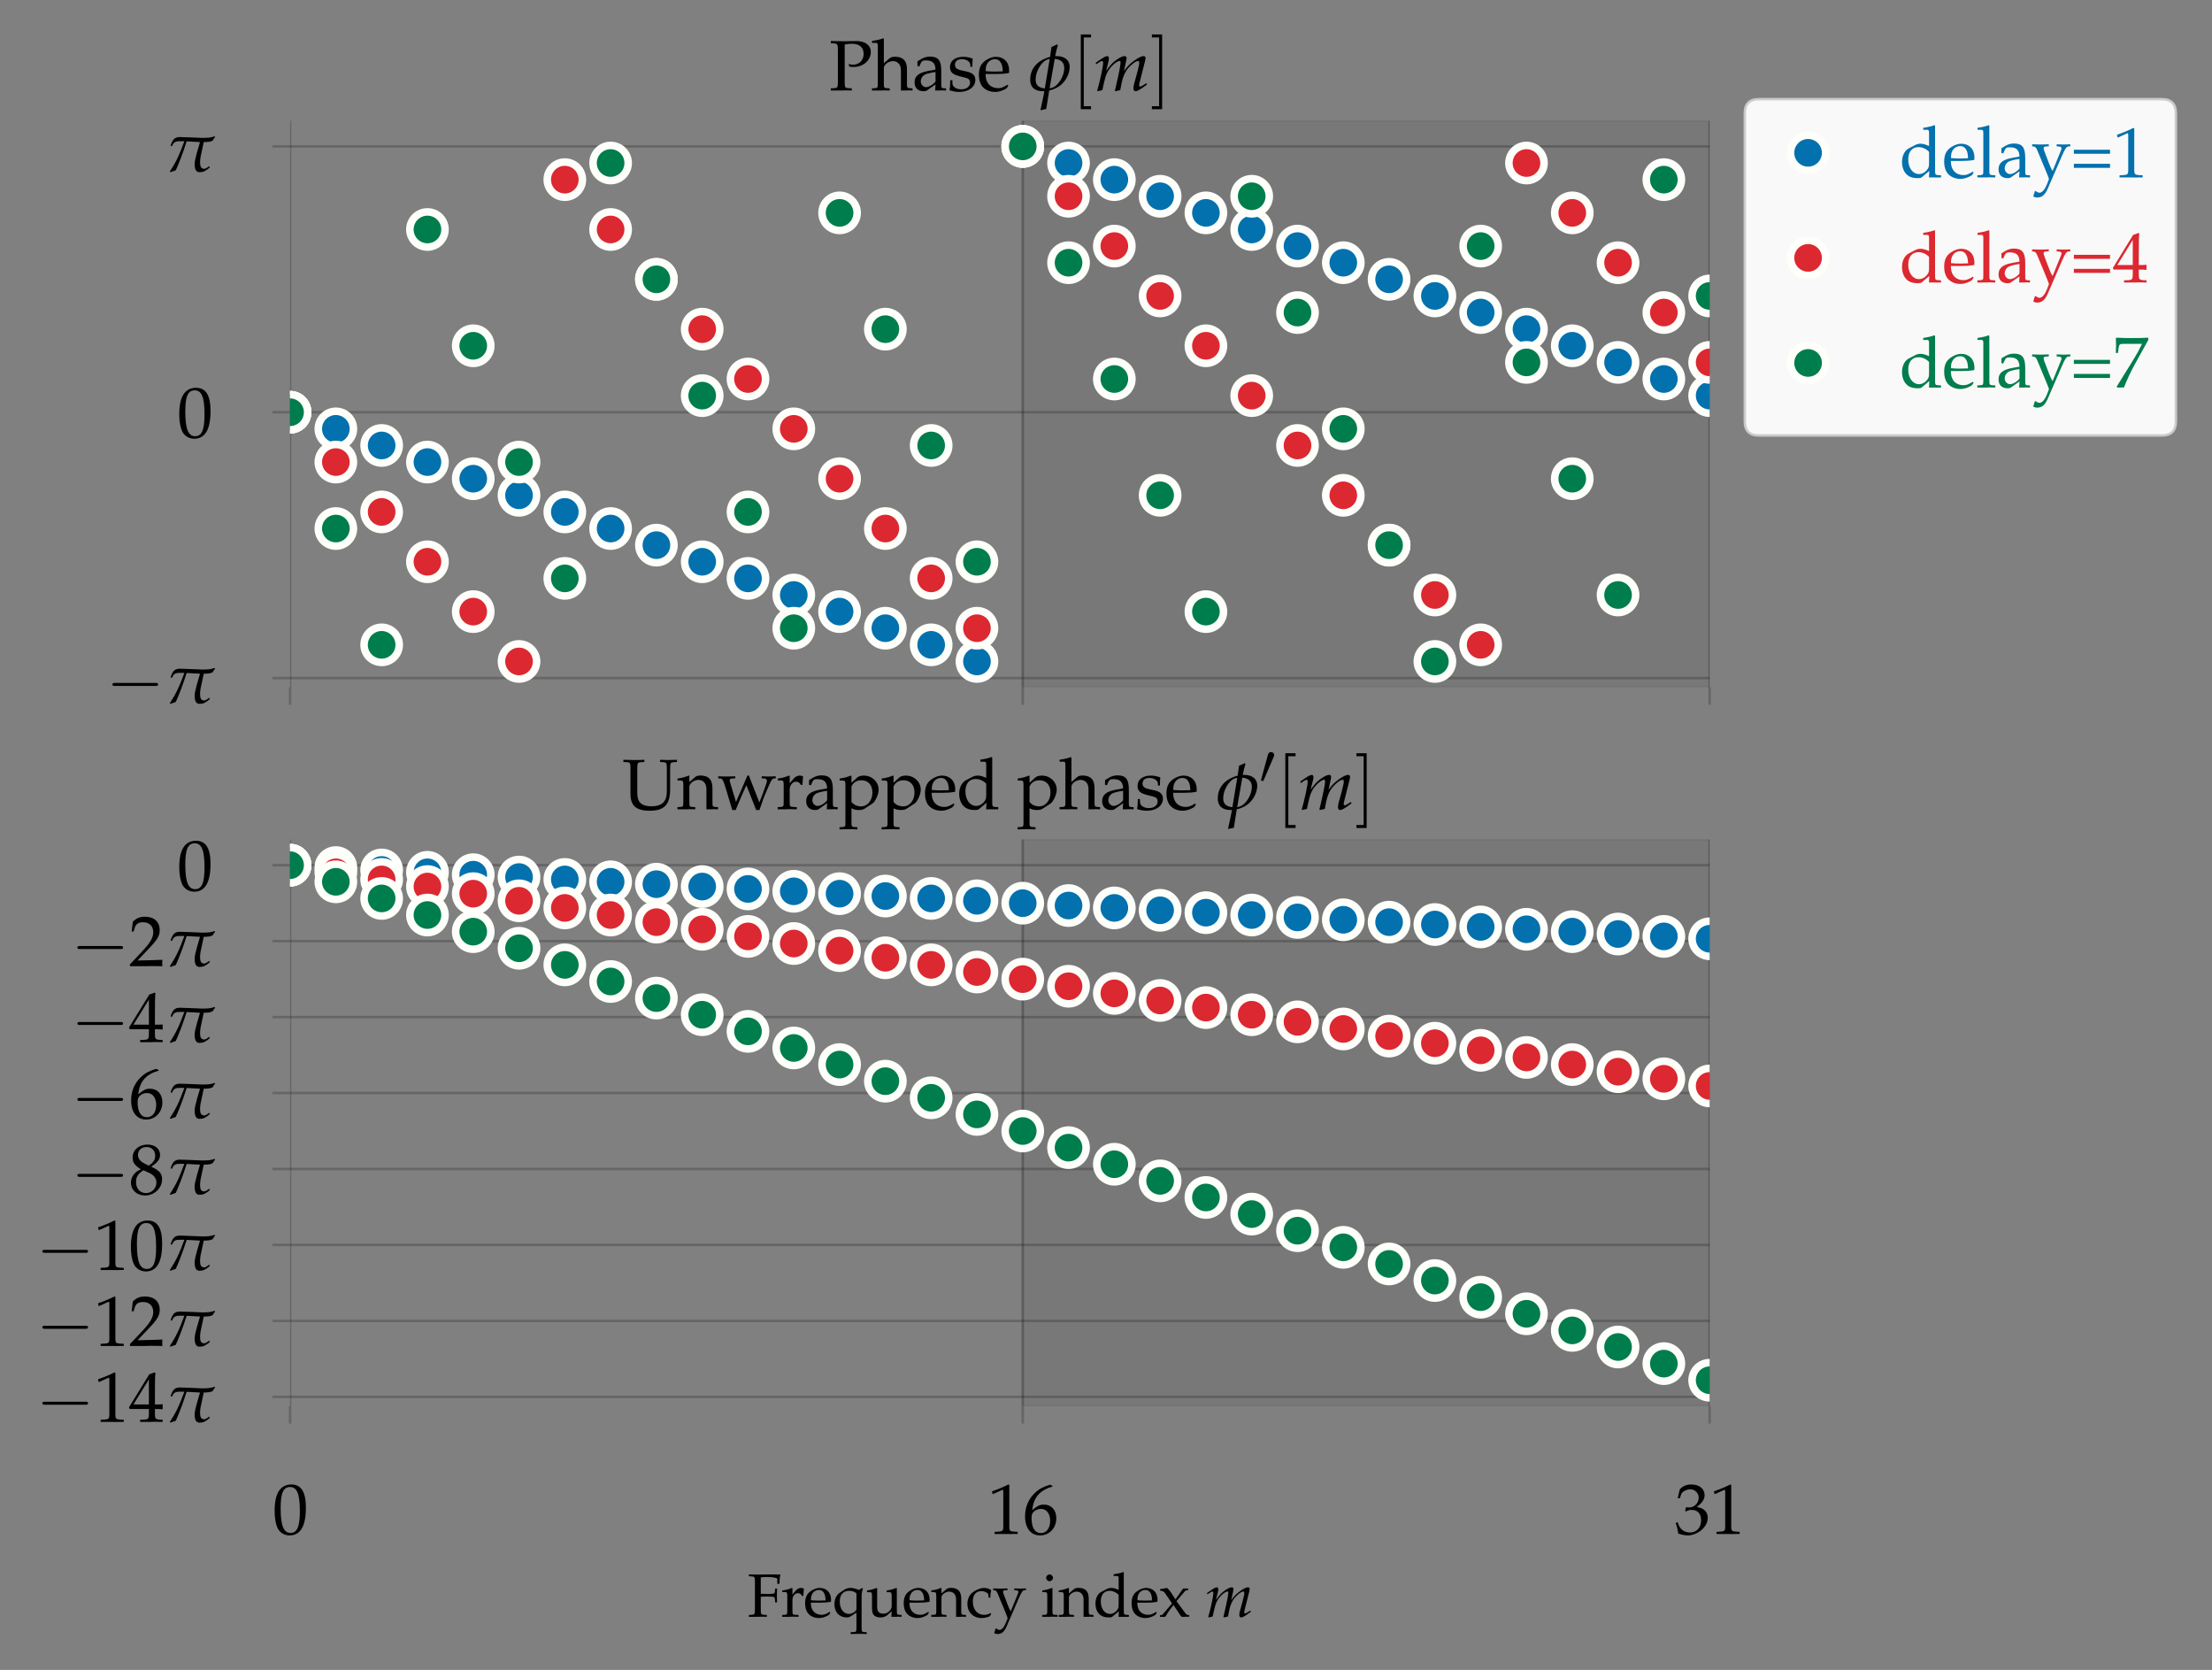 <?xml version="1.0" encoding="utf-8" standalone="no"?>
<!DOCTYPE svg PUBLIC "-//W3C//DTD SVG 1.1//EN"
  "http://www.w3.org/Graphics/SVG/1.1/DTD/svg11.dtd">
<svg xmlns:xlink="http://www.w3.org/1999/xlink" width="440.4pt" height="332.4pt" viewBox="0 0 440.4 332.4" xmlns="http://www.w3.org/2000/svg" version="1.1">
 <rect x="0" y="0" width="440.4" height="332.4" fill="#808080" stroke="none"/>
 <defs>
  <style type="text/css">*{stroke-linejoin: round; stroke-linecap: butt}</style>
 </defs>
 <g id="figure_1">
  <g id="patch_1">
   <path d="M 0 332.4 
L 440.4 332.4 
L 440.4 0 
L 0 0 
L 0 332.4 
z
" style="fill: none"/>
  </g>
  <g id="axes_1">
   <g id="patch_2">
    <path d="M 57.75 136.787 
L 340.383 136.787 
L 340.383 24.017 
L 57.75 24.017 
L 57.75 136.787 
z
" style="fill: none"/>
   </g>
   <g id="patch_3">
    <path d="M 203.625 136.787 
L 203.625 24.017 
L 340.383 24.017 
L 340.383 136.787 
z
" clip-path="url(#p02c285f19d)" style="fill: #343837; opacity: 0.1; stroke: #343837; stroke-width: 0.5; stroke-linejoin: miter"/>
   </g>
   <g id="matplotlib.axis_1">
    <g id="xtick_1">
     <g id="line2d_1">
      <path d="M 57.75 136.787 
L 57.75 24.017 
" clip-path="url(#p02c285f19d)" style="fill: none; stroke: #000000; stroke-opacity: 0.2; stroke-width: 0.5; stroke-linecap: round"/>
     </g>
     <g id="line2d_2">
      <defs>
       <path id="m29c3f469b7" d="M 0 0 
L 0 3.5 
" style="stroke: #000000; stroke-opacity: 0.2; stroke-width: 0.5"/>
      </defs>
      <g>
       <use xlink:href="#m29c3f469b7" x="57.75" y="136.787" style="fill-opacity: 0.2; stroke: #000000; stroke-opacity: 0.2; stroke-width: 0.5"/>
      </g>
     </g>
    </g>
    <g id="xtick_2">
     <g id="line2d_3">
      <path d="M 203.625 136.787 
L 203.625 24.017 
" clip-path="url(#p02c285f19d)" style="fill: none; stroke: #000000; stroke-opacity: 0.2; stroke-width: 0.5; stroke-linecap: round"/>
     </g>
     <g id="line2d_4">
      <g>
       <use xlink:href="#m29c3f469b7" x="203.625" y="136.787" style="fill-opacity: 0.2; stroke: #000000; stroke-opacity: 0.2; stroke-width: 0.5"/>
      </g>
     </g>
    </g>
    <g id="xtick_3">
     <g id="line2d_5">
      <path d="M 340.383 136.787 
L 340.383 24.017 
" clip-path="url(#p02c285f19d)" style="fill: none; stroke: #000000; stroke-opacity: 0.2; stroke-width: 0.5; stroke-linecap: round"/>
     </g>
     <g id="line2d_6">
      <g>
       <use xlink:href="#m29c3f469b7" x="340.383" y="136.787" style="fill-opacity: 0.2; stroke: #000000; stroke-opacity: 0.2; stroke-width: 0.5"/>
      </g>
     </g>
    </g>
   </g>
   <g id="matplotlib.axis_2">
    <g id="ytick_1">
     <g id="line2d_7">
      <path d="M 57.75 134.968 
L 340.383 134.968 
" clip-path="url(#p02c285f19d)" style="fill: none; stroke: #000000; stroke-opacity: 0.2; stroke-width: 0.5; stroke-linecap: round"/>
     </g>
     <g id="line2d_8">
      <defs>
       <path id="mcb6a2183b1" d="M 0 0 
L -3.5 0 
" style="stroke: #000000; stroke-opacity: 0.2; stroke-width: 0.5"/>
      </defs>
      <g>
       <use xlink:href="#mcb6a2183b1" x="57.75" y="134.968" style="fill-opacity: 0.2; stroke: #000000; stroke-opacity: 0.2; stroke-width: 0.5"/>
      </g>
     </g>
     <g id="text_1">
      <!-- $-\pi$ -->
      <g transform="translate(21.148 139.958)scale(0.14 -0.14)">
       <defs>
        <path id="CMSY10-0" d="M 4218 1472 
C 4326 1472 4442 1472 4442 1600 
C 4442 1728 4326 1728 4218 1728 
L 755 1728 
C 646 1728 531 1728 531 1600 
C 531 1472 646 1472 755 1472 
L 4218 1472 
z
" transform="scale(0.016)"/>
        <path id="PazoMath-Italic-70" d="M 614 2255 
L 672 2299 
C 806 2681 1062 2700 1427 2700 
C 1504 2700 1619 2694 1754 2694 
C 1216 1242 973 803 454 -7 
L 512 -64 
L 986 102 
C 1216 599 1606 1567 1958 2688 
L 3149 2624 
C 3040 2232 2669 1089 2669 685 
C 2669 19 2912 -64 3110 -64 
C 3437 -64 3622 19 4026 356 
L 3974 476 
L 3821 369 
C 3840 382 3654 236 3546 236 
C 3245 236 3155 419 3155 811 
C 3155 969 3168 1139 3206 1323 
C 3315 1847 3424 2365 3482 2624 
C 3629 2624 3776 2630 3923 2649 
C 4038 2649 4179 2713 4282 2752 
C 4352 2905 4378 2918 4499 3072 
L 4454 3136 
C 4282 3075 3994 3008 3782 3008 
C 3706 3001 3546 2995 3386 2995 
C 2701 3020 1645 3072 1363 3072 
C 883 3072 710 2860 525 2306 
L 614 2255 
z
" transform="scale(0.016)"/>
       </defs>
       <use xlink:href="#CMSY10-0" transform="scale(1.038)"/>
       <use xlink:href="#PazoMath-Italic-70" transform="translate(83.187 0)scale(0.996)"/>
      </g>
     </g>
    </g>
    <g id="ytick_2">
     <g id="line2d_9">
      <path d="M 57.75 82.055 
L 340.383 82.055 
" clip-path="url(#p02c285f19d)" style="fill: none; stroke: #000000; stroke-opacity: 0.2; stroke-width: 0.5; stroke-linecap: round"/>
     </g>
     <g id="line2d_10">
      <g>
       <use xlink:href="#mcb6a2183b1" x="57.75" y="82.055" style="fill-opacity: 0.2; stroke: #000000; stroke-opacity: 0.2; stroke-width: 0.5"/>
      </g>
     </g>
     <g id="text_2">
      <!-- 0 -->
      <g transform="translate(35.277 87.045)scale(0.14 -0.14)">
       <defs>
        <path id="URWPalladioL-Roma-30" d="M 1683 4416 
C 691 4416 186 3628 186 2076 
C 186 1326 320 679 544 365 
C 768 51 1126 -128 1523 -128 
C 2490 -128 2976 704 2976 2345 
C 2976 3749 2560 4416 1683 4416 
z
M 1568 4191 
C 2189 4191 2438 3563 2438 2025 
C 2438 660 2195 96 1606 96 
C 986 96 723 743 723 2307 
C 723 3660 960 4191 1568 4191 
z
" transform="scale(0.016)"/>
       </defs>
       <use xlink:href="#URWPalladioL-Roma-30" transform="scale(0.996)"/>
      </g>
     </g>
    </g>
    <g id="ytick_3">
     <g id="line2d_11">
      <path d="M 57.75 29.142 
L 340.383 29.142 
" clip-path="url(#p02c285f19d)" style="fill: none; stroke: #000000; stroke-opacity: 0.2; stroke-width: 0.5; stroke-linecap: round"/>
     </g>
     <g id="line2d_12">
      <g>
       <use xlink:href="#mcb6a2183b1" x="57.75" y="29.142" style="fill-opacity: 0.2; stroke: #000000; stroke-opacity: 0.2; stroke-width: 0.5"/>
      </g>
     </g>
     <g id="text_3">
      <!-- $\pi$ -->
      <g transform="translate(32.794 34.132)scale(0.14 -0.14)">
       <use xlink:href="#PazoMath-Italic-70" transform="scale(0.996)"/>
      </g>
     </g>
    </g>
   </g>
   <g id="line2d_13">
    <defs>
     <path id="m20d43b296e" d="M 0 3.5 
C 0.928 3.5 1.819 3.131 2.475 2.475 
C 3.131 1.819 3.5 0.928 3.5 0 
C 3.5 -0.928 3.131 -1.819 2.475 -2.475 
C 1.819 -3.131 0.928 -3.5 0 -3.5 
C -0.928 -3.5 -1.819 -3.131 -2.475 -2.475 
C -3.131 -1.819 -3.5 -0.928 -3.5 0 
C -3.5 0.928 -3.131 1.819 -2.475 2.475 
C -1.819 3.131 -0.928 3.5 0 3.5 
z
" style="stroke: #fefefa; stroke-width: 1.5"/>
    </defs>
    <g clip-path="url(#p02c285f19d)">
     <use xlink:href="#m20d43b296e" x="57.75" y="82.055" style="fill: #0271ae; stroke: #fefefa; stroke-width: 1.5"/>
     <use xlink:href="#m20d43b296e" x="66.868" y="85.362" style="fill: #0271ae; stroke: #fefefa; stroke-width: 1.5"/>
     <use xlink:href="#m20d43b296e" x="75.985" y="88.669" style="fill: #0271ae; stroke: #fefefa; stroke-width: 1.5"/>
     <use xlink:href="#m20d43b296e" x="85.102" y="91.976" style="fill: #0271ae; stroke: #fefefa; stroke-width: 1.5"/>
     <use xlink:href="#m20d43b296e" x="94.219" y="95.284" style="fill: #0271ae; stroke: #fefefa; stroke-width: 1.5"/>
     <use xlink:href="#m20d43b296e" x="103.336" y="98.591" style="fill: #0271ae; stroke: #fefefa; stroke-width: 1.5"/>
     <use xlink:href="#m20d43b296e" x="112.454" y="101.898" style="fill: #0271ae; stroke: #fefefa; stroke-width: 1.5"/>
     <use xlink:href="#m20d43b296e" x="121.571" y="105.205" style="fill: #0271ae; stroke: #fefefa; stroke-width: 1.5"/>
     <use xlink:href="#m20d43b296e" x="130.688" y="108.512" style="fill: #0271ae; stroke: #fefefa; stroke-width: 1.5"/>
     <use xlink:href="#m20d43b296e" x="139.805" y="111.819" style="fill: #0271ae; stroke: #fefefa; stroke-width: 1.5"/>
     <use xlink:href="#m20d43b296e" x="148.922" y="115.126" style="fill: #0271ae; stroke: #fefefa; stroke-width: 1.5"/>
     <use xlink:href="#m20d43b296e" x="158.039" y="118.433" style="fill: #0271ae; stroke: #fefefa; stroke-width: 1.5"/>
     <use xlink:href="#m20d43b296e" x="167.157" y="121.74" style="fill: #0271ae; stroke: #fefefa; stroke-width: 1.5"/>
     <use xlink:href="#m20d43b296e" x="176.274" y="125.047" style="fill: #0271ae; stroke: #fefefa; stroke-width: 1.5"/>
     <use xlink:href="#m20d43b296e" x="185.391" y="128.354" style="fill: #0271ae; stroke: #fefefa; stroke-width: 1.5"/>
     <use xlink:href="#m20d43b296e" x="194.508" y="131.661" style="fill: #0271ae; stroke: #fefefa; stroke-width: 1.5"/>
     <use xlink:href="#m20d43b296e" x="203.625" y="29.142" style="fill: #0271ae; stroke: #fefefa; stroke-width: 1.5"/>
     <use xlink:href="#m20d43b296e" x="212.743" y="32.449" style="fill: #0271ae; stroke: #fefefa; stroke-width: 1.5"/>
     <use xlink:href="#m20d43b296e" x="221.86" y="35.757" style="fill: #0271ae; stroke: #fefefa; stroke-width: 1.5"/>
     <use xlink:href="#m20d43b296e" x="230.977" y="39.064" style="fill: #0271ae; stroke: #fefefa; stroke-width: 1.5"/>
     <use xlink:href="#m20d43b296e" x="240.094" y="42.371" style="fill: #0271ae; stroke: #fefefa; stroke-width: 1.5"/>
     <use xlink:href="#m20d43b296e" x="249.211" y="45.678" style="fill: #0271ae; stroke: #fefefa; stroke-width: 1.5"/>
     <use xlink:href="#m20d43b296e" x="258.329" y="48.985" style="fill: #0271ae; stroke: #fefefa; stroke-width: 1.5"/>
     <use xlink:href="#m20d43b296e" x="267.446" y="52.292" style="fill: #0271ae; stroke: #fefefa; stroke-width: 1.5"/>
     <use xlink:href="#m20d43b296e" x="276.563" y="55.599" style="fill: #0271ae; stroke: #fefefa; stroke-width: 1.5"/>
     <use xlink:href="#m20d43b296e" x="285.68" y="58.906" style="fill: #0271ae; stroke: #fefefa; stroke-width: 1.5"/>
     <use xlink:href="#m20d43b296e" x="294.797" y="62.213" style="fill: #0271ae; stroke: #fefefa; stroke-width: 1.5"/>
     <use xlink:href="#m20d43b296e" x="303.915" y="65.52" style="fill: #0271ae; stroke: #fefefa; stroke-width: 1.5"/>
     <use xlink:href="#m20d43b296e" x="313.032" y="68.827" style="fill: #0271ae; stroke: #fefefa; stroke-width: 1.5"/>
     <use xlink:href="#m20d43b296e" x="322.149" y="72.134" style="fill: #0271ae; stroke: #fefefa; stroke-width: 1.5"/>
     <use xlink:href="#m20d43b296e" x="331.266" y="75.441" style="fill: #0271ae; stroke: #fefefa; stroke-width: 1.5"/>
     <use xlink:href="#m20d43b296e" x="340.383" y="78.748" style="fill: #0271ae; stroke: #fefefa; stroke-width: 1.5"/>
    </g>
   </g>
   <g id="line2d_14">
    <defs>
     <path id="m5a33f34142" d="M 0 3.5 
C 0.928 3.5 1.819 3.131 2.475 2.475 
C 3.131 1.819 3.5 0.928 3.5 0 
C 3.5 -0.928 3.131 -1.819 2.475 -2.475 
C 1.819 -3.131 0.928 -3.5 0 -3.5 
C -0.928 -3.5 -1.819 -3.131 -2.475 -2.475 
C -3.131 -1.819 -3.5 -0.928 -3.5 0 
C -3.5 0.928 -3.131 1.819 -2.475 2.475 
C -1.819 3.131 -0.928 3.5 0 3.5 
z
" style="stroke: #fefefa; stroke-width: 1.5"/>
    </defs>
    <g clip-path="url(#p02c285f19d)">
     <use xlink:href="#m5a33f34142" x="57.75" y="82.055" style="fill: #dc2830; stroke: #fefefa; stroke-width: 1.5"/>
     <use xlink:href="#m5a33f34142" x="66.868" y="91.976" style="fill: #dc2830; stroke: #fefefa; stroke-width: 1.5"/>
     <use xlink:href="#m5a33f34142" x="75.985" y="101.898" style="fill: #dc2830; stroke: #fefefa; stroke-width: 1.5"/>
     <use xlink:href="#m5a33f34142" x="85.102" y="111.819" style="fill: #dc2830; stroke: #fefefa; stroke-width: 1.5"/>
     <use xlink:href="#m5a33f34142" x="94.219" y="121.74" style="fill: #dc2830; stroke: #fefefa; stroke-width: 1.5"/>
     <use xlink:href="#m5a33f34142" x="103.336" y="131.661" style="fill: #dc2830; stroke: #fefefa; stroke-width: 1.5"/>
     <use xlink:href="#m5a33f34142" x="112.454" y="35.757" style="fill: #dc2830; stroke: #fefefa; stroke-width: 1.5"/>
     <use xlink:href="#m5a33f34142" x="121.571" y="45.678" style="fill: #dc2830; stroke: #fefefa; stroke-width: 1.5"/>
     <use xlink:href="#m5a33f34142" x="130.688" y="55.599" style="fill: #dc2830; stroke: #fefefa; stroke-width: 1.5"/>
     <use xlink:href="#m5a33f34142" x="139.805" y="65.52" style="fill: #dc2830; stroke: #fefefa; stroke-width: 1.5"/>
     <use xlink:href="#m5a33f34142" x="148.922" y="75.441" style="fill: #dc2830; stroke: #fefefa; stroke-width: 1.5"/>
     <use xlink:href="#m5a33f34142" x="158.039" y="85.362" style="fill: #dc2830; stroke: #fefefa; stroke-width: 1.5"/>
     <use xlink:href="#m5a33f34142" x="167.157" y="95.284" style="fill: #dc2830; stroke: #fefefa; stroke-width: 1.5"/>
     <use xlink:href="#m5a33f34142" x="176.274" y="105.205" style="fill: #dc2830; stroke: #fefefa; stroke-width: 1.5"/>
     <use xlink:href="#m5a33f34142" x="185.391" y="115.126" style="fill: #dc2830; stroke: #fefefa; stroke-width: 1.5"/>
     <use xlink:href="#m5a33f34142" x="194.508" y="125.047" style="fill: #dc2830; stroke: #fefefa; stroke-width: 1.5"/>
     <use xlink:href="#m5a33f34142" x="203.625" y="29.142" style="fill: #dc2830; stroke: #fefefa; stroke-width: 1.5"/>
     <use xlink:href="#m5a33f34142" x="212.743" y="39.064" style="fill: #dc2830; stroke: #fefefa; stroke-width: 1.5"/>
     <use xlink:href="#m5a33f34142" x="221.86" y="48.985" style="fill: #dc2830; stroke: #fefefa; stroke-width: 1.5"/>
     <use xlink:href="#m5a33f34142" x="230.977" y="58.906" style="fill: #dc2830; stroke: #fefefa; stroke-width: 1.5"/>
     <use xlink:href="#m5a33f34142" x="240.094" y="68.827" style="fill: #dc2830; stroke: #fefefa; stroke-width: 1.5"/>
     <use xlink:href="#m5a33f34142" x="249.211" y="78.748" style="fill: #dc2830; stroke: #fefefa; stroke-width: 1.5"/>
     <use xlink:href="#m5a33f34142" x="258.329" y="88.669" style="fill: #dc2830; stroke: #fefefa; stroke-width: 1.5"/>
     <use xlink:href="#m5a33f34142" x="267.446" y="98.591" style="fill: #dc2830; stroke: #fefefa; stroke-width: 1.5"/>
     <use xlink:href="#m5a33f34142" x="276.563" y="108.512" style="fill: #dc2830; stroke: #fefefa; stroke-width: 1.5"/>
     <use xlink:href="#m5a33f34142" x="285.68" y="118.433" style="fill: #dc2830; stroke: #fefefa; stroke-width: 1.5"/>
     <use xlink:href="#m5a33f34142" x="294.797" y="128.354" style="fill: #dc2830; stroke: #fefefa; stroke-width: 1.5"/>
     <use xlink:href="#m5a33f34142" x="303.915" y="32.449" style="fill: #dc2830; stroke: #fefefa; stroke-width: 1.5"/>
     <use xlink:href="#m5a33f34142" x="313.032" y="42.371" style="fill: #dc2830; stroke: #fefefa; stroke-width: 1.5"/>
     <use xlink:href="#m5a33f34142" x="322.149" y="52.292" style="fill: #dc2830; stroke: #fefefa; stroke-width: 1.5"/>
     <use xlink:href="#m5a33f34142" x="331.266" y="62.213" style="fill: #dc2830; stroke: #fefefa; stroke-width: 1.5"/>
     <use xlink:href="#m5a33f34142" x="340.383" y="72.134" style="fill: #dc2830; stroke: #fefefa; stroke-width: 1.5"/>
    </g>
   </g>
   <g id="line2d_15">
    <defs>
     <path id="m9117dd2476" d="M 0 3.5 
C 0.928 3.5 1.819 3.131 2.475 2.475 
C 3.131 1.819 3.5 0.928 3.5 0 
C 3.5 -0.928 3.131 -1.819 2.475 -2.475 
C 1.819 -3.131 0.928 -3.5 0 -3.5 
C -0.928 -3.5 -1.819 -3.131 -2.475 -2.475 
C -3.131 -1.819 -3.5 -0.928 -3.5 0 
C -3.5 0.928 -3.131 1.819 -2.475 2.475 
C -1.819 3.131 -0.928 3.5 0 3.5 
z
" style="stroke: #fefefa; stroke-width: 1.5"/>
    </defs>
    <g clip-path="url(#p02c285f19d)">
     <use xlink:href="#m9117dd2476" x="57.75" y="82.055" style="fill: #007d4d; stroke: #fefefa; stroke-width: 1.5"/>
     <use xlink:href="#m9117dd2476" x="66.868" y="105.205" style="fill: #007d4d; stroke: #fefefa; stroke-width: 1.5"/>
     <use xlink:href="#m9117dd2476" x="75.985" y="128.354" style="fill: #007d4d; stroke: #fefefa; stroke-width: 1.5"/>
     <use xlink:href="#m9117dd2476" x="85.102" y="45.678" style="fill: #007d4d; stroke: #fefefa; stroke-width: 1.5"/>
     <use xlink:href="#m9117dd2476" x="94.219" y="68.827" style="fill: #007d4d; stroke: #fefefa; stroke-width: 1.5"/>
     <use xlink:href="#m9117dd2476" x="103.336" y="91.976" style="fill: #007d4d; stroke: #fefefa; stroke-width: 1.5"/>
     <use xlink:href="#m9117dd2476" x="112.454" y="115.126" style="fill: #007d4d; stroke: #fefefa; stroke-width: 1.5"/>
     <use xlink:href="#m9117dd2476" x="121.571" y="32.449" style="fill: #007d4d; stroke: #fefefa; stroke-width: 1.5"/>
     <use xlink:href="#m9117dd2476" x="130.688" y="55.599" style="fill: #007d4d; stroke: #fefefa; stroke-width: 1.5"/>
     <use xlink:href="#m9117dd2476" x="139.805" y="78.748" style="fill: #007d4d; stroke: #fefefa; stroke-width: 1.5"/>
     <use xlink:href="#m9117dd2476" x="148.922" y="101.898" style="fill: #007d4d; stroke: #fefefa; stroke-width: 1.5"/>
     <use xlink:href="#m9117dd2476" x="158.039" y="125.047" style="fill: #007d4d; stroke: #fefefa; stroke-width: 1.5"/>
     <use xlink:href="#m9117dd2476" x="167.157" y="42.371" style="fill: #007d4d; stroke: #fefefa; stroke-width: 1.5"/>
     <use xlink:href="#m9117dd2476" x="176.274" y="65.52" style="fill: #007d4d; stroke: #fefefa; stroke-width: 1.5"/>
     <use xlink:href="#m9117dd2476" x="185.391" y="88.669" style="fill: #007d4d; stroke: #fefefa; stroke-width: 1.5"/>
     <use xlink:href="#m9117dd2476" x="194.508" y="111.819" style="fill: #007d4d; stroke: #fefefa; stroke-width: 1.5"/>
     <use xlink:href="#m9117dd2476" x="203.625" y="29.142" style="fill: #007d4d; stroke: #fefefa; stroke-width: 1.5"/>
     <use xlink:href="#m9117dd2476" x="212.743" y="52.292" style="fill: #007d4d; stroke: #fefefa; stroke-width: 1.5"/>
     <use xlink:href="#m9117dd2476" x="221.86" y="75.441" style="fill: #007d4d; stroke: #fefefa; stroke-width: 1.5"/>
     <use xlink:href="#m9117dd2476" x="230.977" y="98.591" style="fill: #007d4d; stroke: #fefefa; stroke-width: 1.5"/>
     <use xlink:href="#m9117dd2476" x="240.094" y="121.74" style="fill: #007d4d; stroke: #fefefa; stroke-width: 1.5"/>
     <use xlink:href="#m9117dd2476" x="249.211" y="39.064" style="fill: #007d4d; stroke: #fefefa; stroke-width: 1.5"/>
     <use xlink:href="#m9117dd2476" x="258.329" y="62.213" style="fill: #007d4d; stroke: #fefefa; stroke-width: 1.5"/>
     <use xlink:href="#m9117dd2476" x="267.446" y="85.362" style="fill: #007d4d; stroke: #fefefa; stroke-width: 1.5"/>
     <use xlink:href="#m9117dd2476" x="276.563" y="108.512" style="fill: #007d4d; stroke: #fefefa; stroke-width: 1.5"/>
     <use xlink:href="#m9117dd2476" x="285.68" y="131.661" style="fill: #007d4d; stroke: #fefefa; stroke-width: 1.5"/>
     <use xlink:href="#m9117dd2476" x="294.797" y="48.985" style="fill: #007d4d; stroke: #fefefa; stroke-width: 1.5"/>
     <use xlink:href="#m9117dd2476" x="303.915" y="72.134" style="fill: #007d4d; stroke: #fefefa; stroke-width: 1.5"/>
     <use xlink:href="#m9117dd2476" x="313.032" y="95.284" style="fill: #007d4d; stroke: #fefefa; stroke-width: 1.5"/>
     <use xlink:href="#m9117dd2476" x="322.149" y="118.433" style="fill: #007d4d; stroke: #fefefa; stroke-width: 1.5"/>
     <use xlink:href="#m9117dd2476" x="331.266" y="35.757" style="fill: #007d4d; stroke: #fefefa; stroke-width: 1.5"/>
     <use xlink:href="#m9117dd2476" x="340.383" y="58.906" style="fill: #007d4d; stroke: #fefefa; stroke-width: 1.5"/>
    </g>
   </g>
   <g id="text_4">
    <!-- Phase $\phi[m]$ -->
    <g transform="translate(165.091 18.017)scale(0.14 -0.14)">
     <defs>
      <path id="URWPalladioL-Roma-50" d="M 1382 4097 
C 1606 4147 1792 4172 2010 4172 
C 2701 4172 3072 3859 3072 3263 
C 3072 2699 2682 2304 2125 2304 
C 1990 2304 1894 2316 1728 2366 
L 1792 2137 
C 1946 2105 2035 2099 2163 2099 
C 3040 2099 3712 2686 3712 3439 
C 3712 4041 3213 4416 2400 4416 
C 2368 4416 2304 4416 2221 4409 
C 1984 4403 1498 4396 1312 4396 
C 1171 4396 1171 4396 147 4416 
L 147 4223 
L 435 4204 
C 723 4185 774 4103 774 3633 
L 774 782 
C 774 280 742 230 448 211 
L 141 192 
L 141 0 
C 518 -7 742 0 1075 0 
C 1408 19 1638 12 2016 0 
L 2016 192 
L 1709 211 
C 1414 230 1382 281 1382 787 
L 1382 4097 
z
" transform="scale(0.016)"/>
      <path id="URWPalladioL-Roma-68" d="M 45 4249 
L 403 4249 
C 518 4249 563 4179 563 3987 
L 563 672 
C 563 268 544 224 326 211 
L 38 192 
L 38 0 
C 474 -7 646 0 832 0 
C 1018 19 1190 12 1626 0 
L 1626 192 
L 1338 211 
C 1120 223 1101 268 1101 670 
L 1101 2023 
C 1101 2311 1523 2624 1914 2624 
C 2342 2624 2624 2304 2624 1813 
L 2624 0 
C 3014 0 3021 0 3130 0 
C 3219 19 3219 19 3661 0 
L 3661 192 
L 3398 211 
C 3181 223 3162 262 3162 670 
L 3162 1902 
C 3162 2649 2810 3014 2093 3014 
C 1856 3014 1722 2969 1587 2854 
L 1101 2432 
L 1101 4608 
L 1043 4659 
C 762 4550 550 4499 45 4422 
L 45 4249 
z
" transform="scale(0.016)"/>
      <path id="URWPalladioL-Roma-61" d="M 2074 544 
L 2042 0 
C 2458 0 2458 0 2541 0 
C 2573 19 2733 12 3014 0 
L 3014 192 
L 2765 204 
C 2611 211 2586 262 2586 576 
L 2586 1751 
C 2586 2688 2317 3027 1574 3027 
C 1299 3027 1043 2956 800 2809 
L 461 2604 
L 461 2187 
L 627 2142 
L 710 2341 
C 845 2642 909 2688 1203 2688 
C 1805 2688 2054 2450 2074 1866 
L 1440 1751 
C 570 1590 205 1289 205 730 
C 205 224 506 -64 1011 -64 
C 1126 -64 1235 -45 1280 -13 
L 2074 544 
z
M 2074 806 
C 1888 544 1485 300 1235 300 
C 979 300 755 537 755 812 
C 755 1049 883 1273 1075 1395 
C 1235 1491 1587 1580 2074 1651 
L 2074 806 
z
" transform="scale(0.016)"/>
      <path id="URWPalladioL-Roma-73" d="M 262 917 
C 262 474 243 282 192 25 
C 525 -84 774 -128 1069 -128 
C 1907 -128 2502 320 2502 949 
C 2502 1148 2445 1295 2323 1423 
C 2157 1584 1946 1661 1382 1770 
C 858 1872 685 2001 685 2296 
C 685 2617 909 2796 1299 2796 
C 1728 2796 2054 2572 2054 2270 
L 2054 2123 
L 2234 2123 
C 2240 2495 2246 2649 2266 2847 
C 1926 2963 1696 3008 1434 3008 
C 691 3008 237 2655 237 2078 
C 237 1770 378 1552 672 1417 
C 845 1340 1184 1237 1619 1141 
C 1907 1077 2029 942 2029 698 
C 2029 352 1709 108 1254 108 
C 787 108 454 333 454 654 
L 454 917 
L 262 917 
z
" transform="scale(0.016)"/>
      <path id="URWPalladioL-Roma-65" d="M 2797 447 
L 2714 511 
C 2304 268 2157 211 1882 211 
C 1466 211 1120 396 941 710 
C 819 921 774 1100 762 1472 
L 1696 1472 
C 2138 1472 2413 1491 2854 1561 
C 2861 1651 2867 1708 2867 1786 
C 2867 2526 2394 3008 1677 3008 
C 1440 3008 1165 2924 902 2771 
C 378 2468 166 2069 166 1401 
C 166 998 262 652 435 409 
C 691 70 1120 -128 1600 -128 
C 1837 -128 2074 -77 2336 38 
C 2509 108 2643 192 2669 230 
L 2797 447 
z
M 2298 1708 
C 1965 1696 1811 1689 1581 1689 
C 1286 1689 1120 1696 774 1728 
C 774 2030 800 2172 883 2339 
C 1018 2623 1293 2796 1600 2796 
C 1811 2796 1978 2713 2093 2539 
C 2234 2326 2278 2140 2298 1708 
z
" transform="scale(0.016)"/>
      <path id="PazoMath-Italic-66" d="M 2509 4121 
C 2381 4044 2208 3968 2010 3891 
L 1882 3001 
C 1683 2950 1491 2879 1293 2784 
C 531 2415 109 1767 109 973 
C 109 293 512 -64 1261 -64 
C 1299 -64 1338 -64 1376 -58 
C 1306 -436 1197 -967 1082 -1485 
L 1030 -1722 
L 1075 -1761 
C 1210 -1716 1338 -1684 1542 -1652 
L 1805 0 
C 2112 70 2413 191 2662 357 
C 3232 731 3635 1456 3635 2110 
C 3635 2707 3187 3072 2458 3072 
C 2419 3072 2381 3072 2342 3065 
C 2419 3481 2483 3744 2579 4025 
L 2509 4121 
z
M 3149 2015 
C 3149 1399 2790 725 2342 388 
C 2208 293 2035 223 1837 191 
C 1850 274 1869 350 1875 382 
L 1990 1056 
C 2042 1348 2086 1596 2240 2485 
L 2298 2822 
C 2842 2777 3149 2498 3149 2015 
z
M 595 967 
C 595 1678 1043 2453 1536 2720 
C 1613 2758 1722 2790 1850 2809 
L 1414 185 
C 832 249 595 509 595 967 
z
" transform="scale(0.016)"/>
      <path id="CMR10-5b" d="M 1632 -1601 
L 1632 -1344 
L 1011 -1344 
L 1011 4544 
L 1632 4544 
L 1632 4800 
L 755 4800 
L 755 -1601 
L 1632 -1601 
z
" transform="scale(0.016)"/>
      <path id="URWPalladioL-Ital-6d" d="M 4672 651 
L 4506 542 
C 4320 421 4179 351 4115 351 
C 4070 351 4032 408 4032 479 
C 4032 542 4045 600 4077 734 
L 4557 2631 
C 4582 2739 4602 2841 4602 2892 
C 4602 3001 4538 3072 4435 3072 
C 4250 3072 4006 2956 3616 2682 
C 3213 2394 2989 2171 2675 1730 
L 2867 2605 
C 2893 2733 2912 2829 2912 2873 
C 2912 2995 2848 3072 2746 3072 
C 2554 3072 2259 2931 1907 2663 
C 1626 2445 1498 2311 1082 1749 
L 1293 2599 
C 1318 2701 1331 2797 1331 2873 
C 1331 2995 1274 3072 1184 3072 
C 1050 3072 806 2937 333 2599 
L 154 2471 
L 198 2343 
L 403 2477 
C 640 2624 659 2637 704 2637 
C 774 2637 819 2573 819 2477 
C 819 2152 557 919 294 6 
L 314 -64 
L 749 32 
L 890 683 
C 1043 1392 1216 1769 1568 2152 
C 1837 2445 2125 2637 2304 2637 
C 2349 2637 2374 2586 2374 2503 
C 2374 2279 2234 1551 1971 434 
L 1869 6 
L 1901 -64 
L 2342 32 
L 2477 715 
C 2579 1232 2797 1711 3078 2024 
C 3430 2413 3750 2637 3955 2637 
C 4006 2637 4038 2579 4038 2477 
C 4038 2324 4019 2235 3878 1679 
C 3776 1277 3667 894 3603 677 
C 3546 498 3520 332 3520 191 
C 3520 32 3590 -64 3712 -64 
C 3878 -64 4109 70 4736 536 
L 4672 651 
z
" transform="scale(0.016)"/>
      <path id="CMR10-5d" d="M 1018 4800 
L 141 4800 
L 141 4544 
L 762 4544 
L 762 -1344 
L 141 -1344 
L 141 -1601 
L 1018 -1601 
L 1018 4800 
z
" transform="scale(0.016)"/>
     </defs>
     <use xlink:href="#URWPalladioL-Roma-50" transform="scale(0.996)"/>
     <use xlink:href="#URWPalladioL-Roma-68" transform="translate(60.174 0)scale(0.996)"/>
     <use xlink:href="#URWPalladioL-Roma-61" transform="translate(118.156 0)scale(0.996)"/>
     <use xlink:href="#URWPalladioL-Roma-73" transform="translate(167.969 0)scale(0.996)"/>
     <use xlink:href="#URWPalladioL-Roma-65" transform="translate(210.21 0)scale(0.996)"/>
     <use xlink:href="#PazoMath-Italic-66" transform="translate(284.083 0)scale(0.996)"/>
     <use xlink:href="#CMR10-5b" transform="translate(345.252 0)scale(1.038)"/>
     <use xlink:href="#URWPalladioL-Ital-6d" transform="translate(376.535 0)scale(0.996)"/>
     <use xlink:href="#CMR10-5d" transform="translate(456.535 0)scale(1.038)"/>
    </g>
   </g>
   <g id="legend_1">
    <g id="patch_4">
     <path d="M 350.183 86.678 
L 430.4 86.678 
Q 433.2 86.678 433.2 83.878 
L 433.2 22.539 
Q 433.2 19.739 430.4 19.739 
L 350.183 19.739 
Q 347.383 19.739 347.383 22.539 
L 347.383 83.878 
Q 347.383 86.678 350.183 86.678 
z
" style="fill: #ffffff; opacity: 0.95; stroke: #cccccc; stroke-width: 0.5; stroke-linejoin: miter"/>
    </g>
    <g id="line2d_16">
     <g>
      <use xlink:href="#m20d43b296e" x="359.983" y="30.419" style="fill: #0271ae; stroke: #fefefa; stroke-width: 1.5"/>
     </g>
    </g>
    <g id="text_5">
     <!-- delay=1 -->
     <g style="fill: #0271ae" transform="translate(378.183 35.319)scale(0.14 -0.14)">
      <defs>
       <path id="URWPalladioL-Roma-64" d="M 2637 2803 
C 2278 2956 2099 3008 1875 3008 
C 1702 3008 1549 2969 1389 2886 
L 826 2592 
C 461 2400 224 1934 224 1392 
C 224 881 397 460 710 204 
C 928 19 1229 -64 1645 -64 
C 1773 -64 1920 -39 1952 -13 
L 2662 581 
L 2630 0 
C 2944 -7 3046 0 3123 0 
C 3174 0 3264 0 3398 -7 
C 3443 6 3571 6 3706 0 
L 3706 192 
L 3411 211 
C 3194 224 3174 268 3174 672 
L 3174 4614 
L 3117 4665 
C 2835 4557 2624 4505 2118 4429 
L 2118 4249 
L 2477 4249 
C 2592 4249 2637 4179 2637 3987 
L 2637 2803 
z
M 2637 1424 
C 2637 1009 2624 945 2541 798 
C 2362 498 2048 300 1747 300 
C 1184 300 781 843 781 1602 
C 781 2298 1126 2707 1702 2707 
C 1946 2707 2202 2624 2426 2470 
C 2560 2381 2637 2298 2637 2247 
L 2637 1424 
z
" transform="scale(0.016)"/>
       <path id="URWPalladioL-Roma-6c" d="M 147 4249 
L 506 4249 
C 621 4249 666 4179 666 3987 
L 666 672 
C 666 268 646 224 429 211 
L 134 192 
L 134 0 
C 774 0 774 0 934 0 
C 1094 19 1094 19 1734 0 
L 1734 192 
L 1440 211 
C 1222 224 1203 268 1203 672 
L 1203 4614 
L 1146 4665 
C 864 4557 653 4505 147 4429 
L 147 4249 
z
" transform="scale(0.016)"/>
       <path id="URWPalladioL-Roma-79" d="M 1901 569 
C 1760 812 1690 960 1574 1273 
L 1165 2349 
C 1126 2457 1101 2553 1101 2617 
C 1101 2707 1171 2758 1318 2765 
L 1562 2777 
L 1562 2957 
C 941 2937 941 2937 819 2937 
C 698 2937 698 2937 77 2957 
L 77 2777 
L 192 2765 
C 352 2745 429 2675 525 2451 
L 1222 774 
C 1402 339 1466 185 1581 -135 
L 1434 -525 
C 1229 -1063 979 -1364 736 -1364 
C 634 -1364 518 -1312 410 -1216 
L 326 -1216 
L 173 -1696 
C 294 -1760 397 -1792 518 -1792 
C 947 -1792 1222 -1562 1466 -1005 
L 2765 1990 
C 3021 2573 3142 2745 3302 2765 
L 3482 2777 
L 3482 2957 
C 2976 2937 2976 2937 2874 2937 
C 2771 2937 2771 2937 2266 2957 
L 2266 2777 
L 2432 2765 
C 2611 2752 2701 2694 2701 2605 
C 2701 2560 2688 2502 2662 2438 
L 1901 569 
z
" transform="scale(0.016)"/>
       <path id="URWPalladioL-Roma-3d" d="M 3552 2470 
L 326 2470 
L 326 2112 
L 3552 2112 
L 3552 2470 
z
M 3552 1216 
L 326 1216 
L 326 857 
L 3552 857 
L 3552 1216 
z
" transform="scale(0.016)"/>
       <path id="URWPalladioL-Roma-31" d="M 429 3571 
L 493 3571 
L 1318 3942 
C 1325 3949 1331 3949 1338 3949 
C 1376 3949 1389 3891 1389 3737 
L 1389 633 
C 1389 300 1318 230 973 211 
L 614 192 
L 614 0 
C 1600 0 1600 0 1670 0 
C 1754 0 1894 0 2112 -7 
C 2189 6 2413 6 2675 0 
L 2675 192 
L 2342 211 
C 1990 229 1926 299 1926 628 
L 1926 4383 
L 1837 4416 
C 1421 4199 966 4009 384 3807 
L 429 3571 
z
" transform="scale(0.016)"/>
      </defs>
      <use xlink:href="#URWPalladioL-Roma-64" transform="scale(0.996)"/>
      <use xlink:href="#URWPalladioL-Roma-65" transform="translate(60.872 0)scale(0.996)"/>
      <use xlink:href="#URWPalladioL-Roma-6c" transform="translate(108.592 0)scale(0.996)"/>
      <use xlink:href="#URWPalladioL-Roma-61" transform="translate(137.582 0)scale(0.996)"/>
      <use xlink:href="#URWPalladioL-Roma-79" transform="translate(187.395 0)scale(0.996)"/>
      <use xlink:href="#URWPalladioL-Roma-3d" transform="translate(242.787 0)scale(0.996)"/>
      <use xlink:href="#URWPalladioL-Roma-31" transform="translate(303.16 0)scale(0.996)"/>
     </g>
    </g>
    <g id="line2d_17">
     <g>
      <use xlink:href="#m5a33f34142" x="359.983" y="51.332" style="fill: #dc2830; stroke: #fefefa; stroke-width: 1.5"/>
     </g>
    </g>
    <g id="text_6">
     <!-- delay=4 -->
     <g style="fill: #dc2830" transform="translate(378.183 56.232)scale(0.14 -0.14)">
      <defs>
       <path id="URWPalladioL-Roma-34" d="M 1792 1152 
L 1792 684 
C 1792 310 1722 223 1408 210 
L 1011 192 
L 1011 0 
C 1862 0 1862 0 2016 0 
C 2170 19 2170 19 3021 0 
L 3021 192 
L 2714 210 
C 2400 229 2330 310 2330 684 
L 2330 1152 
C 2707 1152 2842 1145 3021 1127 
L 3021 1580 
C 2720 1555 2598 1555 2502 1561 
L 2483 1561 
L 2330 1561 
L 2330 2445 
C 2330 3576 2342 4122 2374 4383 
L 2298 4416 
L 1824 4243 
L 13 1299 
L 83 1152 
L 1792 1152 
z
M 1792 1561 
L 416 1561 
L 1792 3798 
L 1792 1561 
z
" transform="scale(0.016)"/>
      </defs>
      <use xlink:href="#URWPalladioL-Roma-64" transform="scale(0.996)"/>
      <use xlink:href="#URWPalladioL-Roma-65" transform="translate(60.872 0)scale(0.996)"/>
      <use xlink:href="#URWPalladioL-Roma-6c" transform="translate(108.592 0)scale(0.996)"/>
      <use xlink:href="#URWPalladioL-Roma-61" transform="translate(137.582 0)scale(0.996)"/>
      <use xlink:href="#URWPalladioL-Roma-79" transform="translate(187.395 0)scale(0.996)"/>
      <use xlink:href="#URWPalladioL-Roma-3d" transform="translate(242.787 0)scale(0.996)"/>
      <use xlink:href="#URWPalladioL-Roma-34" transform="translate(303.16 0)scale(0.996)"/>
     </g>
    </g>
    <g id="line2d_18">
     <g>
      <use xlink:href="#m9117dd2476" x="359.983" y="72.244" style="fill: #007d4d; stroke: #fefefa; stroke-width: 1.5"/>
     </g>
    </g>
    <g id="text_7">
     <!-- delay=7 -->
     <g style="fill: #007d4d" transform="translate(378.183 77.144)scale(0.14 -0.14)">
      <defs>
       <path id="URWPalladioL-Roma-37" d="M 358 83 
L 416 0 
C 666 0 666 0 710 0 
C 755 19 755 19 1005 0 
C 1274 700 1587 1369 2010 2141 
L 3181 4255 
L 3181 4448 
C 2490 4422 2266 4416 1747 4416 
C 1280 4416 966 4422 346 4448 
L 282 4416 
C 301 3807 301 3807 301 3743 
C 301 3672 301 3672 282 3087 
L 474 3087 
L 518 3447 
C 570 3846 614 3897 909 3897 
L 2618 3897 
C 2362 3370 2163 2996 1920 2604 
L 358 83 
z
" transform="scale(0.016)"/>
      </defs>
      <use xlink:href="#URWPalladioL-Roma-64" transform="scale(0.996)"/>
      <use xlink:href="#URWPalladioL-Roma-65" transform="translate(60.872 0)scale(0.996)"/>
      <use xlink:href="#URWPalladioL-Roma-6c" transform="translate(108.592 0)scale(0.996)"/>
      <use xlink:href="#URWPalladioL-Roma-61" transform="translate(137.582 0)scale(0.996)"/>
      <use xlink:href="#URWPalladioL-Roma-79" transform="translate(187.395 0)scale(0.996)"/>
      <use xlink:href="#URWPalladioL-Roma-3d" transform="translate(242.787 0)scale(0.996)"/>
      <use xlink:href="#URWPalladioL-Roma-37" transform="translate(303.16 0)scale(0.996)"/>
     </g>
    </g>
   </g>
  </g>
  <g id="axes_2">
   <g id="patch_5">
    <path d="M 57.75 279.862 
L 340.383 279.862 
L 340.383 167.091 
L 57.75 167.091 
L 57.75 279.862 
z
" style="fill: none"/>
   </g>
   <g id="patch_6">
    <path d="M 203.625 279.862 
L 203.625 167.091 
L 340.383 167.091 
L 340.383 279.862 
z
" clip-path="url(#p08cd6047fd)" style="fill: #343837; opacity: 0.1; stroke: #343837; stroke-width: 0.5; stroke-linejoin: miter"/>
   </g>
   <g id="matplotlib.axis_3">
    <g id="xtick_4">
     <g id="line2d_19">
      <path d="M 57.75 279.862 
L 57.75 167.091 
" clip-path="url(#p08cd6047fd)" style="fill: none; stroke: #000000; stroke-opacity: 0.2; stroke-width: 0.5; stroke-linecap: round"/>
     </g>
     <g id="line2d_20">
      <g>
       <use xlink:href="#m29c3f469b7" x="57.75" y="279.862" style="fill-opacity: 0.2; stroke: #000000; stroke-opacity: 0.2; stroke-width: 0.5"/>
      </g>
     </g>
     <g id="text_8">
      <!-- $\mathdefault{0}$ -->
      <g transform="translate(54.263 305.341)scale(0.14 -0.14)">
       <use xlink:href="#URWPalladioL-Roma-30" transform="scale(0.996)"/>
      </g>
     </g>
    </g>
    <g id="xtick_5">
     <g id="line2d_21">
      <path d="M 203.625 279.862 
L 203.625 167.091 
" clip-path="url(#p08cd6047fd)" style="fill: none; stroke: #000000; stroke-opacity: 0.2; stroke-width: 0.5; stroke-linecap: round"/>
     </g>
     <g id="line2d_22">
      <g>
       <use xlink:href="#m29c3f469b7" x="203.625" y="279.862" style="fill-opacity: 0.2; stroke: #000000; stroke-opacity: 0.2; stroke-width: 0.5"/>
      </g>
     </g>
     <g id="text_9">
      <!-- $\mathdefault{16}$ -->
      <g transform="translate(196.652 305.341)scale(0.14 -0.14)">
       <defs>
        <path id="URWPalladioL-Roma-36" d="M 2662 4287 
L 2426 4396 
C 1811 4193 1549 4066 1222 3788 
C 563 3237 205 2463 205 1585 
C 205 526 717 -128 1542 -128 
C 2374 -128 2995 532 2995 1405 
C 2995 2143 2554 2624 1875 2624 
C 1555 2624 1363 2540 986 2239 
C 915 2182 909 2175 838 2124 
C 973 3275 1510 3895 2662 4237 
L 2662 4287 
z
M 1632 2239 
C 2118 2239 2445 1816 2445 1180 
C 2445 513 2118 83 1626 83 
C 1082 83 787 551 787 1411 
C 787 1636 813 1758 883 1867 
C 1024 2085 1325 2239 1632 2239 
z
" transform="scale(0.016)"/>
       </defs>
       <use xlink:href="#URWPalladioL-Roma-31" transform="scale(0.996)"/>
       <use xlink:href="#URWPalladioL-Roma-36" transform="translate(49.813 0)scale(0.996)"/>
      </g>
     </g>
    </g>
    <g id="xtick_6">
     <g id="line2d_23">
      <path d="M 340.383 279.862 
L 340.383 167.091 
" clip-path="url(#p08cd6047fd)" style="fill: none; stroke: #000000; stroke-opacity: 0.2; stroke-width: 0.5; stroke-linecap: round"/>
     </g>
     <g id="line2d_24">
      <g>
       <use xlink:href="#m29c3f469b7" x="340.383" y="279.862" style="fill-opacity: 0.2; stroke: #000000; stroke-opacity: 0.2; stroke-width: 0.5"/>
      </g>
     </g>
     <g id="text_10">
      <!-- $\mathdefault{31}$ -->
      <g transform="translate(333.409 305.341)scale(0.14 -0.14)">
       <defs>
        <path id="URWPalladioL-Roma-33" d="M 275 3196 
L 474 3196 
L 589 3553 
C 659 3770 1062 3987 1395 3987 
C 1811 3987 2150 3649 2150 3247 
C 2150 2769 1773 2368 1318 2368 
C 1267 2368 1197 2374 1114 2380 
L 1018 2387 
L 941 2047 
L 986 2008 
C 1229 2118 1350 2150 1523 2150 
C 2054 2150 2362 1808 2362 1222 
C 2362 565 1971 134 1376 134 
C 1082 134 819 231 627 411 
C 474 553 390 701 269 1048 
L 96 984 
C 230 591 282 359 320 38 
C 659 -77 941 -128 1178 -128 
C 1690 -128 2278 160 2630 591 
C 2848 855 2957 1139 2957 1441 
C 2957 1750 2829 2021 2598 2182 
C 2438 2297 2291 2348 1971 2406 
C 2483 2801 2675 3094 2675 3470 
C 2675 4038 2202 4416 1491 4416 
C 1056 4416 768 4294 461 3987 
L 275 3196 
z
" transform="scale(0.016)"/>
       </defs>
       <use xlink:href="#URWPalladioL-Roma-33" transform="scale(0.996)"/>
       <use xlink:href="#URWPalladioL-Roma-31" transform="translate(49.813 0)scale(0.996)"/>
      </g>
     </g>
    </g>
    <g id="text_11">
     <!-- Frequency index $m$ -->
     <g transform="translate(148.823 321.828)scale(0.12 -0.12)">
      <defs>
       <path id="URWPalladioL-Roma-46" d="M 1382 2092 
C 1562 2105 1754 2112 2042 2112 
C 2515 2112 2688 2092 2803 2035 
L 2854 1875 
L 2886 1497 
L 3078 1497 
C 3059 2092 3059 2092 3059 2208 
C 3059 2310 3059 2310 3078 2946 
L 2886 2946 
L 2854 2615 
C 2848 2558 2829 2501 2803 2450 
C 2688 2399 2509 2380 2086 2380 
C 1818 2380 1600 2387 1382 2399 
L 1382 4096 
C 1574 4140 1690 4147 2067 4147 
C 2374 4147 2733 4108 2931 4058 
C 3085 4020 3104 3988 3104 3842 
L 3104 3429 
L 3328 3429 
C 3328 3810 3360 4115 3430 4396 
C 3117 4409 2925 4416 2650 4416 
L 1965 4409 
C 1651 4396 1427 4396 1267 4396 
C 1082 4396 1082 4396 141 4416 
L 141 4223 
L 448 4204 
C 742 4185 774 4135 774 3633 
L 774 782 
C 774 280 742 230 448 211 
L 141 192 
L 141 0 
C 518 -7 742 0 1075 0 
C 1408 19 1638 12 2016 0 
L 2016 192 
L 1709 211 
C 1414 230 1382 281 1382 787 
L 1382 2092 
z
" transform="scale(0.016)"/>
       <path id="URWPalladioL-Roma-72" d="M 147 2579 
L 384 2579 
C 640 2579 666 2534 666 2112 
L 666 672 
C 666 268 646 224 429 211 
L 134 192 
L 134 0 
C 595 -7 762 0 922 0 
C 1050 19 1050 19 1837 0 
L 1837 192 
L 1504 211 
C 1216 230 1203 249 1203 669 
L 1203 1763 
C 1203 2145 1459 2463 1773 2463 
C 1965 2463 2099 2374 2202 2171 
L 2336 2171 
L 2394 2937 
C 2323 2982 2208 3008 2093 3008 
C 1901 3008 1696 2905 1562 2745 
L 1203 2324 
L 1203 2982 
L 1146 3008 
C 819 2873 486 2783 147 2745 
L 147 2579 
z
" transform="scale(0.016)"/>
       <path id="URWPalladioL-Roma-71" d="M 2515 434 
L 2515 -1118 
C 2515 -1523 2490 -1568 2278 -1581 
L 1907 -1600 
L 1907 -1792 
C 2650 -1773 2650 -1773 2797 -1773 
C 2950 -1773 3130 -1780 3584 -1792 
L 3584 -1600 
L 3290 -1581 
C 3072 -1568 3053 -1523 3053 -1118 
L 3053 2043 
C 3053 2439 3091 2681 3200 2924 
L 3078 2995 
L 2765 2796 
C 2438 2943 2163 3008 1888 3008 
C 1702 3008 1478 2956 1382 2899 
L 845 2553 
C 435 2292 224 1870 224 1315 
C 224 479 730 -64 1523 -64 
C 1658 -64 1766 -39 1850 12 
L 2515 434 
z
M 2515 779 
C 2515 690 2362 524 2189 428 
C 2035 345 1888 300 1734 300 
C 1171 300 781 824 781 1596 
C 781 2298 1139 2707 1754 2707 
C 2067 2707 2291 2630 2515 2445 
L 2515 779 
z
" transform="scale(0.016)"/>
       <path id="URWPalladioL-Roma-75" d="M 3219 2982 
L 3162 3008 
C 2835 2873 2502 2784 2163 2745 
L 2163 2567 
L 2400 2567 
C 2656 2567 2682 2522 2682 2101 
L 2682 1060 
C 2682 920 2592 741 2445 594 
C 2266 415 2061 326 1811 326 
C 1587 326 1408 396 1306 517 
C 1216 620 1171 817 1171 1098 
L 1171 2982 
L 1114 3008 
C 787 2873 454 2784 115 2745 
L 115 2567 
L 352 2567 
C 608 2567 634 2522 634 2101 
L 634 1028 
C 634 581 672 383 787 224 
C 928 32 1171 -64 1536 -64 
C 1824 -58 2080 32 2253 192 
L 2682 588 
C 2682 403 2675 300 2656 0 
C 3085 0 3091 0 3187 0 
C 3277 19 3277 19 3718 0 
L 3718 192 
L 3456 211 
C 3238 224 3219 262 3219 672 
L 3219 2982 
z
" transform="scale(0.016)"/>
       <path id="URWPalladioL-Roma-6e" d="M 2624 0 
C 3014 0 3021 0 3130 0 
C 3219 19 3219 19 3661 0 
L 3661 192 
L 3398 211 
C 3181 223 3162 262 3162 670 
L 3162 1902 
C 3162 2649 2810 3014 2093 3014 
C 1856 3014 1722 2969 1587 2854 
L 1101 2432 
L 1101 2988 
L 1043 3008 
C 717 2873 384 2784 45 2746 
L 45 2568 
L 282 2568 
C 538 2568 563 2523 563 2103 
L 563 669 
C 563 268 544 223 326 211 
L 38 192 
L 38 0 
C 474 -7 646 0 832 0 
C 1018 19 1190 12 1626 0 
L 1626 192 
L 1338 211 
C 1120 223 1101 268 1101 670 
L 1101 2023 
C 1101 2311 1523 2624 1914 2624 
C 2342 2624 2624 2304 2624 1813 
L 2624 0 
z
" transform="scale(0.016)"/>
       <path id="URWPalladioL-Roma-63" d="M 2554 1995 
C 2554 2290 2586 2553 2643 2783 
C 2387 2937 2163 3008 1901 3008 
C 1594 3008 1235 2886 851 2643 
C 403 2360 166 1911 166 1347 
C 166 480 774 -128 1632 -128 
C 1965 -128 2445 -7 2509 89 
L 2643 294 
L 2579 390 
C 2342 262 2138 204 1907 204 
C 1197 204 730 756 730 1603 
C 730 2290 1050 2675 1626 2675 
C 1907 2675 2214 2547 2330 2386 
L 2374 1995 
L 2554 1995 
z
" transform="scale(0.016)"/>
       <path id="URWPalladioL-Roma-69" d="M 1203 2982 
L 1146 3008 
C 819 2873 486 2784 147 2746 
L 147 2568 
L 384 2568 
C 640 2568 666 2523 666 2103 
L 666 669 
C 666 268 646 223 429 211 
L 134 192 
L 134 0 
C 774 0 774 0 934 0 
C 1094 19 1094 19 1734 0 
L 1734 192 
L 1440 211 
C 1222 224 1203 268 1203 671 
L 1203 2982 
z
M 909 4416 
C 717 4416 550 4249 550 4057 
C 550 3871 717 3705 902 3705 
C 1088 3705 1261 3871 1261 4057 
C 1261 4236 1088 4416 909 4416 
z
" transform="scale(0.016)"/>
       <path id="URWPalladioL-Roma-78" d="M 1843 1631 
L 2752 2694 
C 2790 2739 2861 2764 2970 2764 
L 3059 2764 
L 3059 2944 
L 2534 2944 
L 1741 1823 
L 1254 2566 
C 1158 2706 1088 2790 870 3008 
L 128 2879 
L 160 2713 
L 294 2700 
C 410 2693 550 2604 614 2514 
L 1382 1398 
L 429 269 
C 384 211 301 172 237 172 
L 128 172 
L 128 0 
L 678 0 
C 723 70 736 96 813 211 
C 915 390 1018 551 1062 602 
L 1536 1231 
L 2221 192 
L 2227 179 
C 2285 108 2336 44 2387 0 
C 2720 0 2720 0 2778 0 
C 2842 19 2842 19 3174 0 
L 3174 172 
L 3014 192 
C 2938 198 2861 249 2790 345 
L 1843 1631 
z
" transform="scale(0.016)"/>
      </defs>
      <use xlink:href="#URWPalladioL-Roma-46" transform="scale(0.996)"/>
      <use xlink:href="#URWPalladioL-Roma-72" transform="translate(55.392 0)scale(0.996)"/>
      <use xlink:href="#URWPalladioL-Roma-65" transform="translate(92.951 0)scale(0.996)"/>
      <use xlink:href="#URWPalladioL-Roma-71" transform="translate(140.671 0)scale(0.996)"/>
      <use xlink:href="#URWPalladioL-Roma-75" transform="translate(196.462 0)scale(0.996)"/>
      <use xlink:href="#URWPalladioL-Roma-65" transform="translate(256.536 0)scale(0.996)"/>
      <use xlink:href="#URWPalladioL-Roma-6e" transform="translate(304.256 0)scale(0.996)"/>
      <use xlink:href="#URWPalladioL-Roma-63" transform="translate(362.238 0)scale(0.996)"/>
      <use xlink:href="#URWPalladioL-Roma-79" transform="translate(406.472 0)scale(0.996)"/>
      <use xlink:href="#URWPalladioL-Roma-69" transform="translate(486.77 0)scale(0.996)"/>
      <use xlink:href="#URWPalladioL-Roma-6e" transform="translate(515.76 0)scale(0.996)"/>
      <use xlink:href="#URWPalladioL-Roma-64" transform="translate(573.742 0)scale(0.996)"/>
      <use xlink:href="#URWPalladioL-Roma-65" transform="translate(634.614 0)scale(0.996)"/>
      <use xlink:href="#URWPalladioL-Roma-78" transform="translate(682.334 0)scale(0.996)"/>
      <use xlink:href="#URWPalladioL-Ital-6d" transform="translate(759.892 0)scale(0.996)"/>
     </g>
    </g>
   </g>
   <g id="matplotlib.axis_4">
    <g id="ytick_4">
     <g id="line2d_25">
      <path d="M 57.75 172.217 
L 340.383 172.217 
" clip-path="url(#p08cd6047fd)" style="fill: none; stroke: #000000; stroke-opacity: 0.2; stroke-width: 0.5; stroke-linecap: round"/>
     </g>
     <g id="line2d_26">
      <g>
       <use xlink:href="#mcb6a2183b1" x="57.75" y="172.217" style="fill-opacity: 0.2; stroke: #000000; stroke-opacity: 0.2; stroke-width: 0.5"/>
      </g>
     </g>
     <g id="text_12">
      <!-- 0 -->
      <g transform="translate(35.277 177.207)scale(0.14 -0.14)">
       <use xlink:href="#URWPalladioL-Roma-30" transform="scale(0.996)"/>
      </g>
     </g>
    </g>
    <g id="ytick_5">
     <g id="line2d_27">
      <path d="M 57.75 187.335 
L 340.383 187.335 
" clip-path="url(#p08cd6047fd)" style="fill: none; stroke: #000000; stroke-opacity: 0.2; stroke-width: 0.5; stroke-linecap: round"/>
     </g>
     <g id="line2d_28">
      <g>
       <use xlink:href="#mcb6a2183b1" x="57.75" y="187.335" style="fill-opacity: 0.2; stroke: #000000; stroke-opacity: 0.2; stroke-width: 0.5"/>
      </g>
     </g>
     <g id="text_13">
      <!-- $-2\pi$ -->
      <g transform="translate(14.174 192.325)scale(0.14 -0.14)">
       <defs>
        <path id="URWPalladioL-Roma-32" d="M 102 166 
L 102 0 
C 1299 0 1299 0 1530 0 
C 1760 19 1760 19 2995 0 
C 2982 134 2982 198 2982 287 
C 2982 370 2982 434 2995 574 
C 2259 542 1965 536 781 510 
L 1946 1741 
C 2566 2398 2758 2749 2758 3228 
C 2758 3961 2259 4416 1446 4416 
C 986 4416 672 4287 358 3967 
L 250 3100 
L 435 3100 
L 518 3394 
C 621 3763 851 3923 1280 3923 
C 1830 3923 2182 3578 2182 3036 
C 2182 2558 1914 2086 1190 1320 
L 102 166 
z
" transform="scale(0.016)"/>
       </defs>
       <use xlink:href="#CMSY10-0" transform="scale(1.038)"/>
       <use xlink:href="#URWPalladioL-Roma-32" transform="translate(81.942 0)scale(0.996)"/>
       <use xlink:href="#PazoMath-Italic-70" transform="translate(133 0)scale(0.996)"/>
      </g>
     </g>
    </g>
    <g id="ytick_6">
     <g id="line2d_29">
      <path d="M 57.75 202.453 
L 340.383 202.453 
" clip-path="url(#p08cd6047fd)" style="fill: none; stroke: #000000; stroke-opacity: 0.2; stroke-width: 0.5; stroke-linecap: round"/>
     </g>
     <g id="line2d_30">
      <g>
       <use xlink:href="#mcb6a2183b1" x="57.75" y="202.453" style="fill-opacity: 0.2; stroke: #000000; stroke-opacity: 0.2; stroke-width: 0.5"/>
      </g>
     </g>
     <g id="text_14">
      <!-- $-4\pi$ -->
      <g transform="translate(14.174 207.443)scale(0.14 -0.14)">
       <use xlink:href="#CMSY10-0" transform="scale(1.038)"/>
       <use xlink:href="#URWPalladioL-Roma-34" transform="translate(81.942 0)scale(0.996)"/>
       <use xlink:href="#PazoMath-Italic-70" transform="translate(133 0)scale(0.996)"/>
      </g>
     </g>
    </g>
    <g id="ytick_7">
     <g id="line2d_31">
      <path d="M 57.75 217.571 
L 340.383 217.571 
" clip-path="url(#p08cd6047fd)" style="fill: none; stroke: #000000; stroke-opacity: 0.2; stroke-width: 0.5; stroke-linecap: round"/>
     </g>
     <g id="line2d_32">
      <g>
       <use xlink:href="#mcb6a2183b1" x="57.75" y="217.571" style="fill-opacity: 0.2; stroke: #000000; stroke-opacity: 0.2; stroke-width: 0.5"/>
      </g>
     </g>
     <g id="text_15">
      <!-- $-6\pi$ -->
      <g transform="translate(14.174 222.561)scale(0.14 -0.14)">
       <use xlink:href="#CMSY10-0" transform="scale(1.038)"/>
       <use xlink:href="#URWPalladioL-Roma-36" transform="translate(81.942 0)scale(0.996)"/>
       <use xlink:href="#PazoMath-Italic-70" transform="translate(133 0)scale(0.996)"/>
      </g>
     </g>
    </g>
    <g id="ytick_8">
     <g id="line2d_33">
      <path d="M 57.75 232.689 
L 340.383 232.689 
" clip-path="url(#p08cd6047fd)" style="fill: none; stroke: #000000; stroke-opacity: 0.2; stroke-width: 0.5; stroke-linecap: round"/>
     </g>
     <g id="line2d_34">
      <g>
       <use xlink:href="#mcb6a2183b1" x="57.75" y="232.689" style="fill-opacity: 0.2; stroke: #000000; stroke-opacity: 0.2; stroke-width: 0.5"/>
      </g>
     </g>
     <g id="text_16">
      <!-- $-8\pi$ -->
      <g transform="translate(14.174 237.679)scale(0.14 -0.14)">
       <defs>
        <path id="URWPalladioL-Roma-38" d="M 1075 2211 
C 813 2089 704 2019 563 1884 
C 320 1640 192 1352 192 1019 
C 192 358 723 -128 1446 -128 
C 2278 -128 2970 525 2970 1320 
C 2970 1833 2733 2108 2003 2442 
C 2586 2839 2790 3108 2790 3493 
C 2790 4044 2336 4416 1658 4416 
C 896 4416 339 3929 339 3256 
C 339 2820 512 2576 1075 2211 
z
M 1818 1890 
C 2221 1711 2464 1397 2464 1051 
C 2464 512 2061 89 1542 89 
C 998 89 646 474 646 1070 
C 646 1538 832 1833 1306 2121 
L 1818 1890 
z
M 1427 2711 
C 1024 2910 819 3166 819 3486 
C 819 3910 1126 4198 1581 4198 
C 2048 4198 2355 3890 2355 3422 
C 2355 3057 2195 2807 1779 2538 
L 1427 2711 
z
" transform="scale(0.016)"/>
       </defs>
       <use xlink:href="#CMSY10-0" transform="scale(1.038)"/>
       <use xlink:href="#URWPalladioL-Roma-38" transform="translate(81.942 0)scale(0.996)"/>
       <use xlink:href="#PazoMath-Italic-70" transform="translate(133 0)scale(0.996)"/>
      </g>
     </g>
    </g>
    <g id="ytick_9">
     <g id="line2d_35">
      <path d="M 57.75 247.807 
L 340.383 247.807 
" clip-path="url(#p08cd6047fd)" style="fill: none; stroke: #000000; stroke-opacity: 0.2; stroke-width: 0.5; stroke-linecap: round"/>
     </g>
     <g id="line2d_36">
      <g>
       <use xlink:href="#mcb6a2183b1" x="57.75" y="247.807" style="fill-opacity: 0.2; stroke: #000000; stroke-opacity: 0.2; stroke-width: 0.5"/>
      </g>
     </g>
     <g id="text_17">
      <!-- $-10\pi$ -->
      <g transform="translate(7.2 252.797)scale(0.14 -0.14)">
       <use xlink:href="#CMSY10-0" transform="scale(1.038)"/>
       <use xlink:href="#URWPalladioL-Roma-31" transform="translate(81.942 0)scale(0.996)"/>
       <use xlink:href="#URWPalladioL-Roma-30" transform="translate(131.755 0)scale(0.996)"/>
       <use xlink:href="#PazoMath-Italic-70" transform="translate(182.813 0)scale(0.996)"/>
      </g>
     </g>
    </g>
    <g id="ytick_10">
     <g id="line2d_37">
      <path d="M 57.75 262.925 
L 340.383 262.925 
" clip-path="url(#p08cd6047fd)" style="fill: none; stroke: #000000; stroke-opacity: 0.2; stroke-width: 0.5; stroke-linecap: round"/>
     </g>
     <g id="line2d_38">
      <g>
       <use xlink:href="#mcb6a2183b1" x="57.75" y="262.925" style="fill-opacity: 0.2; stroke: #000000; stroke-opacity: 0.2; stroke-width: 0.5"/>
      </g>
     </g>
     <g id="text_18">
      <!-- $-12\pi$ -->
      <g transform="translate(7.2 267.915)scale(0.14 -0.14)">
       <use xlink:href="#CMSY10-0" transform="scale(1.038)"/>
       <use xlink:href="#URWPalladioL-Roma-31" transform="translate(81.942 0)scale(0.996)"/>
       <use xlink:href="#URWPalladioL-Roma-32" transform="translate(131.755 0)scale(0.996)"/>
       <use xlink:href="#PazoMath-Italic-70" transform="translate(182.813 0)scale(0.996)"/>
      </g>
     </g>
    </g>
    <g id="ytick_11">
     <g id="line2d_39">
      <path d="M 57.75 278.043 
L 340.383 278.043 
" clip-path="url(#p08cd6047fd)" style="fill: none; stroke: #000000; stroke-opacity: 0.2; stroke-width: 0.5; stroke-linecap: round"/>
     </g>
     <g id="line2d_40">
      <g>
       <use xlink:href="#mcb6a2183b1" x="57.75" y="278.043" style="fill-opacity: 0.2; stroke: #000000; stroke-opacity: 0.2; stroke-width: 0.5"/>
      </g>
     </g>
     <g id="text_19">
      <!-- $-14\pi$ -->
      <g transform="translate(7.2 283.033)scale(0.14 -0.14)">
       <use xlink:href="#CMSY10-0" transform="scale(1.038)"/>
       <use xlink:href="#URWPalladioL-Roma-31" transform="translate(81.942 0)scale(0.996)"/>
       <use xlink:href="#URWPalladioL-Roma-34" transform="translate(131.755 0)scale(0.996)"/>
       <use xlink:href="#PazoMath-Italic-70" transform="translate(182.813 0)scale(0.996)"/>
      </g>
     </g>
    </g>
   </g>
   <g id="line2d_41">
    <g clip-path="url(#p08cd6047fd)">
     <use xlink:href="#m20d43b296e" x="57.75" y="172.217" style="fill: #0271ae; stroke: #fefefa; stroke-width: 1.5"/>
     <use xlink:href="#m20d43b296e" x="66.868" y="172.689" style="fill: #0271ae; stroke: #fefefa; stroke-width: 1.5"/>
     <use xlink:href="#m20d43b296e" x="75.985" y="173.162" style="fill: #0271ae; stroke: #fefefa; stroke-width: 1.5"/>
     <use xlink:href="#m20d43b296e" x="85.102" y="173.634" style="fill: #0271ae; stroke: #fefefa; stroke-width: 1.5"/>
     <use xlink:href="#m20d43b296e" x="94.219" y="174.107" style="fill: #0271ae; stroke: #fefefa; stroke-width: 1.5"/>
     <use xlink:href="#m20d43b296e" x="103.336" y="174.579" style="fill: #0271ae; stroke: #fefefa; stroke-width: 1.5"/>
     <use xlink:href="#m20d43b296e" x="112.454" y="175.052" style="fill: #0271ae; stroke: #fefefa; stroke-width: 1.5"/>
     <use xlink:href="#m20d43b296e" x="121.571" y="175.524" style="fill: #0271ae; stroke: #fefefa; stroke-width: 1.5"/>
     <use xlink:href="#m20d43b296e" x="130.688" y="175.997" style="fill: #0271ae; stroke: #fefefa; stroke-width: 1.5"/>
     <use xlink:href="#m20d43b296e" x="139.805" y="176.469" style="fill: #0271ae; stroke: #fefefa; stroke-width: 1.5"/>
     <use xlink:href="#m20d43b296e" x="148.922" y="176.941" style="fill: #0271ae; stroke: #fefefa; stroke-width: 1.5"/>
     <use xlink:href="#m20d43b296e" x="158.039" y="177.414" style="fill: #0271ae; stroke: #fefefa; stroke-width: 1.5"/>
     <use xlink:href="#m20d43b296e" x="167.157" y="177.886" style="fill: #0271ae; stroke: #fefefa; stroke-width: 1.5"/>
     <use xlink:href="#m20d43b296e" x="176.274" y="178.359" style="fill: #0271ae; stroke: #fefefa; stroke-width: 1.5"/>
     <use xlink:href="#m20d43b296e" x="185.391" y="178.831" style="fill: #0271ae; stroke: #fefefa; stroke-width: 1.5"/>
     <use xlink:href="#m20d43b296e" x="194.508" y="179.304" style="fill: #0271ae; stroke: #fefefa; stroke-width: 1.5"/>
     <use xlink:href="#m20d43b296e" x="203.625" y="179.776" style="fill: #0271ae; stroke: #fefefa; stroke-width: 1.5"/>
     <use xlink:href="#m20d43b296e" x="212.743" y="180.248" style="fill: #0271ae; stroke: #fefefa; stroke-width: 1.5"/>
     <use xlink:href="#m20d43b296e" x="221.86" y="180.721" style="fill: #0271ae; stroke: #fefefa; stroke-width: 1.5"/>
     <use xlink:href="#m20d43b296e" x="230.977" y="181.193" style="fill: #0271ae; stroke: #fefefa; stroke-width: 1.5"/>
     <use xlink:href="#m20d43b296e" x="240.094" y="181.666" style="fill: #0271ae; stroke: #fefefa; stroke-width: 1.5"/>
     <use xlink:href="#m20d43b296e" x="249.211" y="182.138" style="fill: #0271ae; stroke: #fefefa; stroke-width: 1.5"/>
     <use xlink:href="#m20d43b296e" x="258.329" y="182.611" style="fill: #0271ae; stroke: #fefefa; stroke-width: 1.5"/>
     <use xlink:href="#m20d43b296e" x="267.446" y="183.083" style="fill: #0271ae; stroke: #fefefa; stroke-width: 1.5"/>
     <use xlink:href="#m20d43b296e" x="276.563" y="183.556" style="fill: #0271ae; stroke: #fefefa; stroke-width: 1.5"/>
     <use xlink:href="#m20d43b296e" x="285.68" y="184.028" style="fill: #0271ae; stroke: #fefefa; stroke-width: 1.5"/>
     <use xlink:href="#m20d43b296e" x="294.797" y="184.5" style="fill: #0271ae; stroke: #fefefa; stroke-width: 1.5"/>
     <use xlink:href="#m20d43b296e" x="303.915" y="184.973" style="fill: #0271ae; stroke: #fefefa; stroke-width: 1.5"/>
     <use xlink:href="#m20d43b296e" x="313.032" y="185.445" style="fill: #0271ae; stroke: #fefefa; stroke-width: 1.5"/>
     <use xlink:href="#m20d43b296e" x="322.149" y="185.918" style="fill: #0271ae; stroke: #fefefa; stroke-width: 1.5"/>
     <use xlink:href="#m20d43b296e" x="331.266" y="186.39" style="fill: #0271ae; stroke: #fefefa; stroke-width: 1.5"/>
     <use xlink:href="#m20d43b296e" x="340.383" y="186.863" style="fill: #0271ae; stroke: #fefefa; stroke-width: 1.5"/>
    </g>
   </g>
   <g id="line2d_42">
    <g clip-path="url(#p08cd6047fd)">
     <use xlink:href="#m5a33f34142" x="57.75" y="172.217" style="fill: #dc2830; stroke: #fefefa; stroke-width: 1.5"/>
     <use xlink:href="#m5a33f34142" x="66.868" y="173.634" style="fill: #dc2830; stroke: #fefefa; stroke-width: 1.5"/>
     <use xlink:href="#m5a33f34142" x="75.985" y="175.052" style="fill: #dc2830; stroke: #fefefa; stroke-width: 1.5"/>
     <use xlink:href="#m5a33f34142" x="85.102" y="176.469" style="fill: #dc2830; stroke: #fefefa; stroke-width: 1.5"/>
     <use xlink:href="#m5a33f34142" x="94.219" y="177.886" style="fill: #dc2830; stroke: #fefefa; stroke-width: 1.5"/>
     <use xlink:href="#m5a33f34142" x="103.336" y="179.304" style="fill: #dc2830; stroke: #fefefa; stroke-width: 1.5"/>
     <use xlink:href="#m5a33f34142" x="112.454" y="180.721" style="fill: #dc2830; stroke: #fefefa; stroke-width: 1.5"/>
     <use xlink:href="#m5a33f34142" x="121.571" y="182.138" style="fill: #dc2830; stroke: #fefefa; stroke-width: 1.5"/>
     <use xlink:href="#m5a33f34142" x="130.688" y="183.556" style="fill: #dc2830; stroke: #fefefa; stroke-width: 1.5"/>
     <use xlink:href="#m5a33f34142" x="139.805" y="184.973" style="fill: #dc2830; stroke: #fefefa; stroke-width: 1.5"/>
     <use xlink:href="#m5a33f34142" x="148.922" y="186.39" style="fill: #dc2830; stroke: #fefefa; stroke-width: 1.5"/>
     <use xlink:href="#m5a33f34142" x="158.039" y="187.807" style="fill: #dc2830; stroke: #fefefa; stroke-width: 1.5"/>
     <use xlink:href="#m5a33f34142" x="167.157" y="189.225" style="fill: #dc2830; stroke: #fefefa; stroke-width: 1.5"/>
     <use xlink:href="#m5a33f34142" x="176.274" y="190.642" style="fill: #dc2830; stroke: #fefefa; stroke-width: 1.5"/>
     <use xlink:href="#m5a33f34142" x="185.391" y="192.059" style="fill: #dc2830; stroke: #fefefa; stroke-width: 1.5"/>
     <use xlink:href="#m5a33f34142" x="194.508" y="193.477" style="fill: #dc2830; stroke: #fefefa; stroke-width: 1.5"/>
     <use xlink:href="#m5a33f34142" x="203.625" y="194.894" style="fill: #dc2830; stroke: #fefefa; stroke-width: 1.5"/>
     <use xlink:href="#m5a33f34142" x="212.743" y="196.311" style="fill: #dc2830; stroke: #fefefa; stroke-width: 1.5"/>
     <use xlink:href="#m5a33f34142" x="221.86" y="197.729" style="fill: #dc2830; stroke: #fefefa; stroke-width: 1.5"/>
     <use xlink:href="#m5a33f34142" x="230.977" y="199.146" style="fill: #dc2830; stroke: #fefefa; stroke-width: 1.5"/>
     <use xlink:href="#m5a33f34142" x="240.094" y="200.563" style="fill: #dc2830; stroke: #fefefa; stroke-width: 1.5"/>
     <use xlink:href="#m5a33f34142" x="249.211" y="201.981" style="fill: #dc2830; stroke: #fefefa; stroke-width: 1.5"/>
     <use xlink:href="#m5a33f34142" x="258.329" y="203.398" style="fill: #dc2830; stroke: #fefefa; stroke-width: 1.5"/>
     <use xlink:href="#m5a33f34142" x="267.446" y="204.815" style="fill: #dc2830; stroke: #fefefa; stroke-width: 1.5"/>
     <use xlink:href="#m5a33f34142" x="276.563" y="206.232" style="fill: #dc2830; stroke: #fefefa; stroke-width: 1.5"/>
     <use xlink:href="#m5a33f34142" x="285.68" y="207.65" style="fill: #dc2830; stroke: #fefefa; stroke-width: 1.5"/>
     <use xlink:href="#m5a33f34142" x="294.797" y="209.067" style="fill: #dc2830; stroke: #fefefa; stroke-width: 1.5"/>
     <use xlink:href="#m5a33f34142" x="303.915" y="210.484" style="fill: #dc2830; stroke: #fefefa; stroke-width: 1.5"/>
     <use xlink:href="#m5a33f34142" x="313.032" y="211.902" style="fill: #dc2830; stroke: #fefefa; stroke-width: 1.5"/>
     <use xlink:href="#m5a33f34142" x="322.149" y="213.319" style="fill: #dc2830; stroke: #fefefa; stroke-width: 1.5"/>
     <use xlink:href="#m5a33f34142" x="331.266" y="214.736" style="fill: #dc2830; stroke: #fefefa; stroke-width: 1.5"/>
     <use xlink:href="#m5a33f34142" x="340.383" y="216.154" style="fill: #dc2830; stroke: #fefefa; stroke-width: 1.5"/>
    </g>
   </g>
   <g id="line2d_43">
    <g clip-path="url(#p08cd6047fd)">
     <use xlink:href="#m9117dd2476" x="57.75" y="172.217" style="fill: #007d4d; stroke: #fefefa; stroke-width: 1.5"/>
     <use xlink:href="#m9117dd2476" x="66.868" y="175.524" style="fill: #007d4d; stroke: #fefefa; stroke-width: 1.5"/>
     <use xlink:href="#m9117dd2476" x="75.985" y="178.831" style="fill: #007d4d; stroke: #fefefa; stroke-width: 1.5"/>
     <use xlink:href="#m9117dd2476" x="85.102" y="182.138" style="fill: #007d4d; stroke: #fefefa; stroke-width: 1.5"/>
     <use xlink:href="#m9117dd2476" x="94.219" y="185.445" style="fill: #007d4d; stroke: #fefefa; stroke-width: 1.5"/>
     <use xlink:href="#m9117dd2476" x="103.336" y="188.752" style="fill: #007d4d; stroke: #fefefa; stroke-width: 1.5"/>
     <use xlink:href="#m9117dd2476" x="112.454" y="192.059" style="fill: #007d4d; stroke: #fefefa; stroke-width: 1.5"/>
     <use xlink:href="#m9117dd2476" x="121.571" y="195.366" style="fill: #007d4d; stroke: #fefefa; stroke-width: 1.5"/>
     <use xlink:href="#m9117dd2476" x="130.688" y="198.673" style="fill: #007d4d; stroke: #fefefa; stroke-width: 1.5"/>
     <use xlink:href="#m9117dd2476" x="139.805" y="201.981" style="fill: #007d4d; stroke: #fefefa; stroke-width: 1.5"/>
     <use xlink:href="#m9117dd2476" x="148.922" y="205.288" style="fill: #007d4d; stroke: #fefefa; stroke-width: 1.5"/>
     <use xlink:href="#m9117dd2476" x="158.039" y="208.595" style="fill: #007d4d; stroke: #fefefa; stroke-width: 1.5"/>
     <use xlink:href="#m9117dd2476" x="167.157" y="211.902" style="fill: #007d4d; stroke: #fefefa; stroke-width: 1.5"/>
     <use xlink:href="#m9117dd2476" x="176.274" y="215.209" style="fill: #007d4d; stroke: #fefefa; stroke-width: 1.5"/>
     <use xlink:href="#m9117dd2476" x="185.391" y="218.516" style="fill: #007d4d; stroke: #fefefa; stroke-width: 1.5"/>
     <use xlink:href="#m9117dd2476" x="194.508" y="221.823" style="fill: #007d4d; stroke: #fefefa; stroke-width: 1.5"/>
     <use xlink:href="#m9117dd2476" x="203.625" y="225.13" style="fill: #007d4d; stroke: #fefefa; stroke-width: 1.5"/>
     <use xlink:href="#m9117dd2476" x="212.743" y="228.437" style="fill: #007d4d; stroke: #fefefa; stroke-width: 1.5"/>
     <use xlink:href="#m9117dd2476" x="221.86" y="231.744" style="fill: #007d4d; stroke: #fefefa; stroke-width: 1.5"/>
     <use xlink:href="#m9117dd2476" x="230.977" y="235.051" style="fill: #007d4d; stroke: #fefefa; stroke-width: 1.5"/>
     <use xlink:href="#m9117dd2476" x="240.094" y="238.358" style="fill: #007d4d; stroke: #fefefa; stroke-width: 1.5"/>
     <use xlink:href="#m9117dd2476" x="249.211" y="241.665" style="fill: #007d4d; stroke: #fefefa; stroke-width: 1.5"/>
     <use xlink:href="#m9117dd2476" x="258.329" y="244.972" style="fill: #007d4d; stroke: #fefefa; stroke-width: 1.5"/>
     <use xlink:href="#m9117dd2476" x="267.446" y="248.279" style="fill: #007d4d; stroke: #fefefa; stroke-width: 1.5"/>
     <use xlink:href="#m9117dd2476" x="276.563" y="251.586" style="fill: #007d4d; stroke: #fefefa; stroke-width: 1.5"/>
     <use xlink:href="#m9117dd2476" x="285.68" y="254.893" style="fill: #007d4d; stroke: #fefefa; stroke-width: 1.5"/>
     <use xlink:href="#m9117dd2476" x="294.797" y="258.2" style="fill: #007d4d; stroke: #fefefa; stroke-width: 1.5"/>
     <use xlink:href="#m9117dd2476" x="303.915" y="261.508" style="fill: #007d4d; stroke: #fefefa; stroke-width: 1.5"/>
     <use xlink:href="#m9117dd2476" x="313.032" y="264.815" style="fill: #007d4d; stroke: #fefefa; stroke-width: 1.5"/>
     <use xlink:href="#m9117dd2476" x="322.149" y="268.122" style="fill: #007d4d; stroke: #fefefa; stroke-width: 1.5"/>
     <use xlink:href="#m9117dd2476" x="331.266" y="271.429" style="fill: #007d4d; stroke: #fefefa; stroke-width: 1.5"/>
     <use xlink:href="#m9117dd2476" x="340.383" y="274.736" style="fill: #007d4d; stroke: #fefefa; stroke-width: 1.5"/>
    </g>
   </g>
   <g id="text_20">
    <!-- Unwrapped phase $\phi'[m]$ -->
    <g transform="translate(123.94 161.091)scale(0.14 -0.14)">
     <defs>
      <path id="URWPalladioL-Roma-55" d="M 4250 3630 
C 4250 4128 4282 4185 4576 4204 
L 4858 4223 
L 4858 4416 
C 4186 4396 4186 4396 4090 4396 
C 3981 4396 3981 4396 3347 4416 
L 3347 4223 
L 3629 4204 
C 3923 4185 3955 4128 3955 3630 
L 3955 1589 
C 3955 689 3520 268 2592 268 
C 1702 268 1318 619 1318 1436 
L 1318 3630 
C 1318 4134 1350 4185 1645 4204 
L 1952 4223 
L 1952 4416 
C 1485 4396 1344 4396 1011 4396 
C 691 4396 538 4403 77 4416 
L 77 4223 
L 384 4204 
C 678 4185 710 4134 710 3630 
L 710 1365 
C 710 868 826 517 1069 268 
C 1325 6 1779 -128 2419 -128 
C 3078 -128 3520 6 3808 300 
C 4109 600 4250 1078 4250 1787 
L 4250 3630 
z
" transform="scale(0.016)"/>
      <path id="URWPalladioL-Roma-77" d="M 2643 3008 
C 2118 1775 2022 1556 1626 651 
L 1088 2434 
C 1069 2492 1062 2544 1062 2595 
C 1062 2692 1146 2744 1306 2750 
L 1562 2763 
L 1562 2943 
C 928 2924 928 2924 800 2924 
C 672 2924 672 2924 38 2943 
L 38 2763 
L 218 2750 
C 397 2738 480 2608 640 2105 
L 1293 -64 
L 1594 -64 
L 2221 1420 
C 2253 1497 2323 1652 2426 1872 
L 2554 2143 
L 3424 -64 
L 3718 -64 
C 3763 70 3814 219 3866 361 
C 3994 742 4134 1142 4160 1181 
L 4595 2189 
C 4787 2621 4864 2731 5005 2750 
L 5171 2763 
L 5171 2943 
C 4646 2924 4646 2924 4544 2924 
C 4442 2924 4442 2924 3917 2943 
L 3917 2763 
L 4134 2750 
C 4294 2744 4384 2666 4384 2550 
C 4384 2479 4371 2402 4339 2318 
L 4019 1413 
C 3968 1271 3917 1142 3712 613 
L 2976 2486 
C 2886 2705 2842 2834 2790 3008 
L 2643 3008 
z
" transform="scale(0.016)"/>
      <path id="URWPalladioL-Roma-70" d="M 64 2566 
L 301 2566 
C 557 2566 582 2521 582 2100 
L 582 -1118 
C 582 -1523 563 -1568 346 -1581 
L 51 -1600 
L 51 -1792 
C 691 -1773 691 -1773 851 -1773 
C 1011 -1773 1011 -1773 1651 -1792 
L 1651 -1600 
L 1357 -1581 
C 1139 -1568 1120 -1523 1120 -1118 
L 1120 96 
C 1312 -20 1517 -64 1805 -64 
C 1990 -64 2157 -26 2259 38 
L 2989 511 
C 3245 677 3546 1334 3546 1743 
C 3546 2451 2957 3008 2214 3008 
C 1978 3008 1747 2943 1645 2847 
L 1120 2368 
L 1120 2982 
L 1062 3008 
C 736 2873 403 2783 64 2745 
L 64 2566 
z
M 1120 1966 
C 1120 2055 1152 2126 1235 2234 
C 1421 2470 1683 2591 2003 2591 
C 2605 2591 2989 2170 2989 1507 
C 2989 792 2560 262 1984 262 
C 1632 262 1370 377 1120 639 
L 1120 1966 
z
" transform="scale(0.016)"/>
      <path id="CMSY10-30" d="M 1619 3048 
C 1651 3125 1677 3182 1677 3246 
C 1677 3430 1510 3584 1312 3584 
C 1133 3584 1018 3462 973 3297 
L 211 517 
C 211 505 186 435 186 428 
C 186 358 352 313 403 313 
C 442 313 448 332 486 415 
L 1619 3048 
z
" transform="scale(0.016)"/>
     </defs>
     <use xlink:href="#URWPalladioL-Roma-55" transform="scale(0.996)"/>
     <use xlink:href="#URWPalladioL-Roma-6e" transform="translate(77.508 0)scale(0.996)"/>
     <use xlink:href="#URWPalladioL-Roma-77" transform="translate(135.49 0)scale(0.996)"/>
     <use xlink:href="#URWPalladioL-Roma-72" transform="translate(218.579 0)scale(0.996)"/>
     <use xlink:href="#URWPalladioL-Roma-61" transform="translate(257.93 0)scale(0.996)"/>
     <use xlink:href="#URWPalladioL-Roma-70" transform="translate(307.744 0)scale(0.996)"/>
     <use xlink:href="#URWPalladioL-Roma-70" transform="translate(367.618 0)scale(0.996)"/>
     <use xlink:href="#URWPalladioL-Roma-65" transform="translate(427.492 0)scale(0.996)"/>
     <use xlink:href="#URWPalladioL-Roma-64" transform="translate(475.213 0)scale(0.996)"/>
     <use xlink:href="#URWPalladioL-Roma-70" transform="translate(560.991 0)scale(0.996)"/>
     <use xlink:href="#URWPalladioL-Roma-68" transform="translate(620.865 0)scale(0.996)"/>
     <use xlink:href="#URWPalladioL-Roma-61" transform="translate(678.847 0)scale(0.996)"/>
     <use xlink:href="#URWPalladioL-Roma-73" transform="translate(728.661 0)scale(0.996)"/>
     <use xlink:href="#URWPalladioL-Roma-65" transform="translate(770.902 0)scale(0.996)"/>
     <use xlink:href="#PazoMath-Italic-66" transform="translate(844.774 0)scale(0.996)"/>
     <use xlink:href="#CMSY10-30" transform="translate(905.645 36.164)scale(0.789)"/>
     <use xlink:href="#CMR10-5b" transform="translate(930.065 0)scale(1.038)"/>
     <use xlink:href="#URWPalladioL-Ital-6d" transform="translate(961.348 0)scale(0.996)"/>
     <use xlink:href="#CMR10-5d" transform="translate(1041.348 0)scale(1.038)"/>
    </g>
   </g>
  </g>
 </g>
 <defs>
  <clipPath id="p02c285f19d">
   <rect x="57.75" y="24.017" width="282.633" height="112.771"/>
  </clipPath>
  <clipPath id="p08cd6047fd">
   <rect x="57.75" y="167.091" width="282.633" height="112.771"/>
  </clipPath>
 </defs>
</svg>